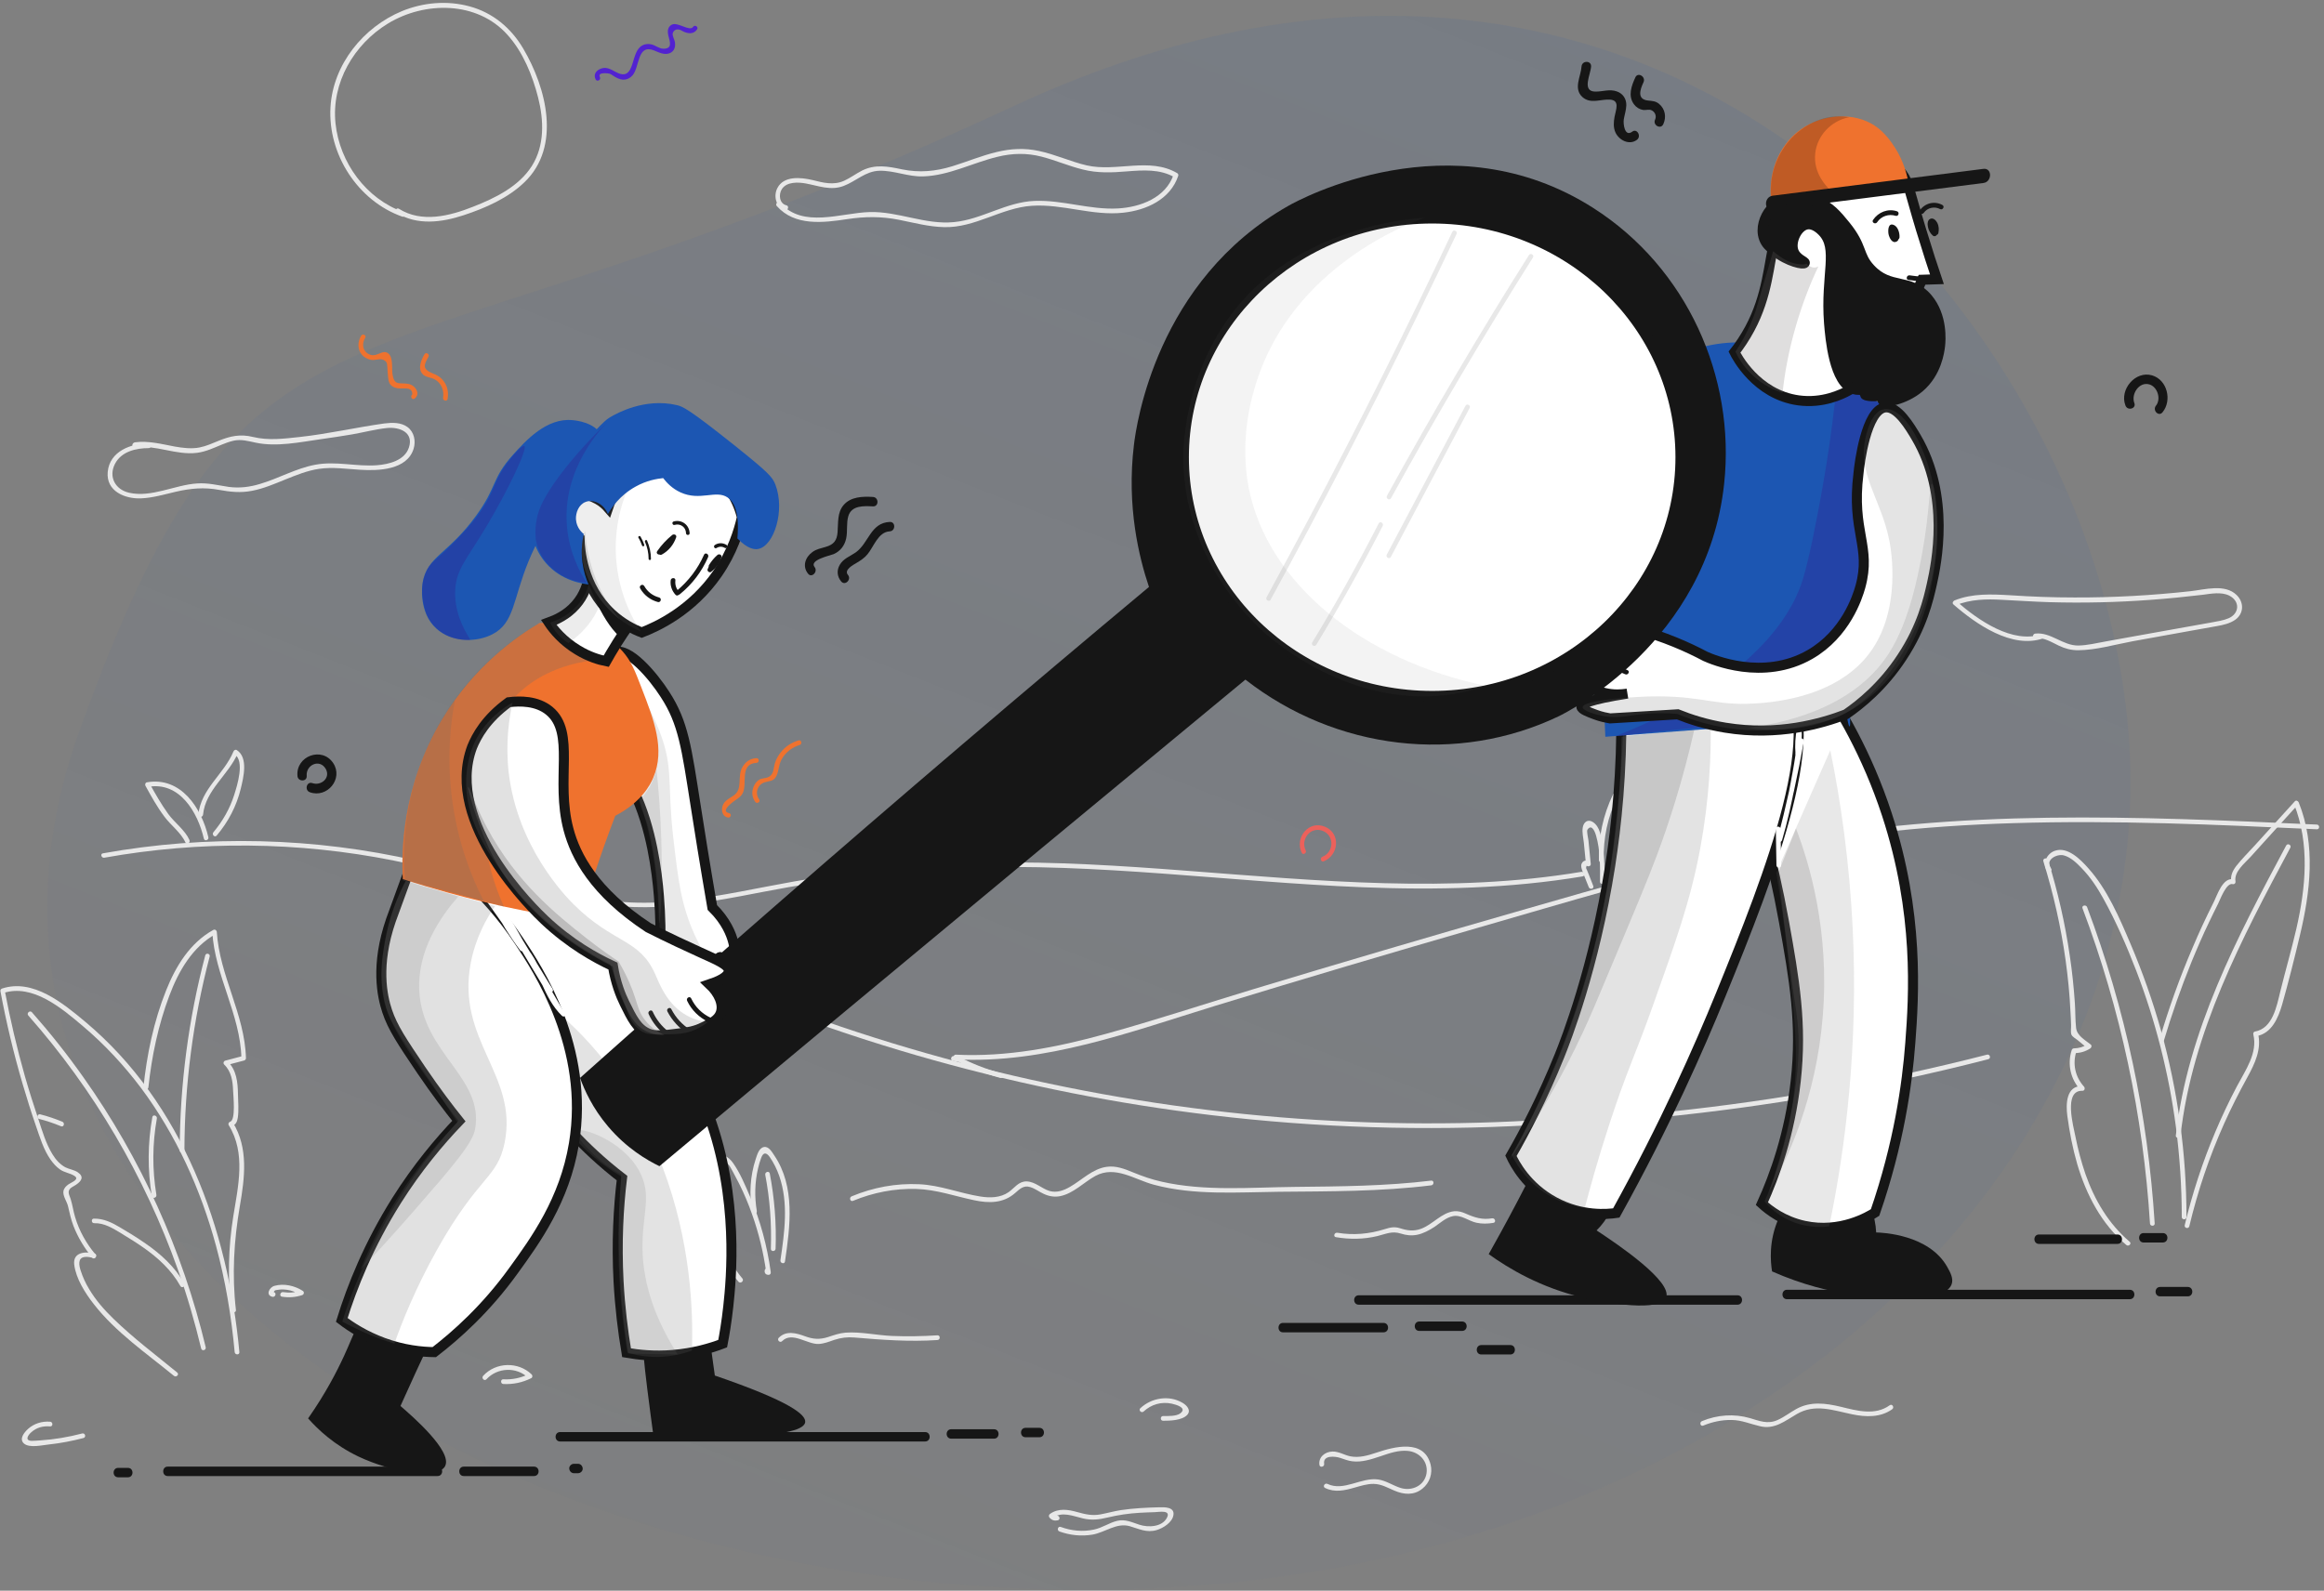 <svg width="463" height="317" viewBox="0 0 463 317" fill="none" xmlns="http://www.w3.org/2000/svg">
<rect x="0" y="0" width="463" height="317" fill="#808080" stroke="none"/>
<path opacity="0.1" d="M424.439 155.834C424.439 239.311 340.134 316.834 216.439 316.834C92.744 316.834 -19.061 241.834 15.939 145.334C50.939 48.834 68.332 83.29 202.135 21.062C335.939 -41.166 424.439 72.356 424.439 155.834Z" fill="url(#paint0_linear)"/>
<path d="M35.307 273.527C31.034 270.021 26.574 266.672 22.613 262.823C20.773 261.039 19.057 259.098 17.747 256.876C17.061 255.749 16.5 254.529 16.094 253.277C15.751 252.244 15.408 250.647 16.905 250.491C17.467 250.428 18.059 250.554 18.589 250.71C19.182 250.867 19.431 249.959 18.839 249.802C17.061 249.364 14.504 249.489 14.784 251.993C15.127 254.81 16.968 257.69 18.652 259.849C23.018 265.483 29.194 269.708 34.652 274.184C35.12 274.56 35.775 273.903 35.307 273.527Z" fill="#E8E8E8"/>
<path d="M18.995 249.959C17.186 247.799 15.782 245.295 14.971 242.572C14.597 241.352 14.441 240.1 14.067 238.91C13.817 238.159 13.35 237.471 14.036 236.813C14.348 236.532 14.816 236.344 15.159 236.094C16.219 235.374 16.812 234.529 15.502 233.621C14.753 233.12 13.817 233.026 13.007 232.619C11.915 232.025 11.073 231.054 10.449 230.022C9.139 227.893 8.422 225.389 7.642 223.042C6.706 220.256 5.802 217.408 4.991 214.591C3.369 208.895 2.028 203.136 0.936 197.346C0.842 197.533 0.718 197.721 0.624 197.909C6.488 195.968 12.32 200.945 16.5 204.482C20.804 208.112 24.672 212.275 28.071 216.782C35.089 226.172 39.986 237.001 43.042 248.3C44.914 255.217 46.099 262.322 46.754 269.458C46.816 270.053 47.752 270.053 47.69 269.458C45.413 244.826 36.368 219.881 16.999 203.637C12.57 199.943 6.581 194.967 0.406 197.001C0.156 197.095 0.031 197.314 0.094 197.565C1.248 203.762 2.714 209.896 4.492 215.968C5.334 218.817 6.207 221.633 7.174 224.419C7.954 226.673 8.671 229.083 10.043 231.054C10.574 231.806 11.166 232.494 11.915 233.026C12.819 233.684 13.88 233.746 14.784 234.31C15.97 235.029 14.254 235.593 13.63 236.031C13.162 236.375 12.726 236.782 12.632 237.408C12.507 238.347 13.318 239.443 13.537 240.319C13.849 241.665 14.129 242.979 14.628 244.294C15.533 246.61 16.812 248.738 18.402 250.647C18.714 251.086 19.369 250.428 18.995 249.959Z" fill="#E8E8E8"/>
<path d="M5.646 202.385C18.683 217.158 28.82 234.404 35.432 252.995C37.272 258.159 38.801 263.418 40.079 268.738C40.235 269.333 41.109 269.083 40.984 268.488C36.368 249.208 28.071 230.835 16.593 214.654C13.412 210.147 9.981 205.828 6.332 201.696C5.895 201.289 5.24 201.947 5.646 202.385Z" fill="#E8E8E8"/>
<path d="M7.766 222.979C9.264 223.355 10.729 223.856 12.164 224.45C12.726 224.67 12.975 223.762 12.414 223.543C10.979 222.948 9.513 222.447 8.016 222.072C7.455 221.915 7.205 222.823 7.766 222.979Z" fill="#E8E8E8"/>
<path d="M18.745 243.762C20.773 243.699 22.457 244.763 24.11 245.765C25.607 246.673 27.073 247.58 28.508 248.582C31.471 250.648 34.153 253.089 35.931 256.281C36.212 256.813 37.023 256.344 36.742 255.812C34.871 252.494 32.063 249.928 28.976 247.799C27.354 246.673 25.638 245.608 23.923 244.607C22.301 243.637 20.648 242.823 18.714 242.854C18.153 242.823 18.153 243.762 18.745 243.762Z" fill="#E8E8E8"/>
<path d="M31.159 238.128C30.317 233.058 30.348 227.925 31.253 222.886C31.346 222.291 30.442 222.041 30.348 222.635C29.412 227.862 29.381 233.152 30.255 238.379C30.348 238.973 31.253 238.723 31.159 238.128Z" fill="#E8E8E8"/>
<path d="M29.568 216.688C30.223 210.491 31.533 204.294 33.717 198.472C35.557 193.559 38.302 188.739 43.011 186.109C42.762 185.984 42.543 185.828 42.294 185.703C42.793 194.404 47.877 202.134 48.095 210.867C48.22 210.71 48.314 210.554 48.438 210.429C47.253 210.742 46.068 211.055 44.883 211.368C44.54 211.461 44.415 211.9 44.664 212.15C46.099 213.527 46.38 215.468 46.442 217.377C46.473 218.378 47.004 223.23 45.85 223.543C45.569 223.637 45.413 223.981 45.569 224.231C49.031 229.803 47.44 236.407 46.473 242.416C45.475 248.613 45.35 254.873 46.068 261.07C46.13 261.665 47.066 261.665 47.004 261.07C46.193 254.09 46.598 247.236 47.783 240.35C48.75 234.779 49.53 228.801 46.411 223.731C46.317 223.95 46.224 224.2 46.13 224.419C46.972 224.2 47.253 223.543 47.378 222.729C47.596 221.227 47.44 219.568 47.409 218.066C47.378 215.687 47.128 213.214 45.319 211.493C45.257 211.743 45.195 212.025 45.101 212.275C46.286 211.962 47.471 211.649 48.657 211.336C48.844 211.274 49 211.086 49 210.898C48.781 202.134 43.729 194.435 43.198 185.734C43.167 185.39 42.824 185.139 42.481 185.327C37.834 187.925 35.027 192.526 33.093 197.377C30.629 203.543 29.256 210.147 28.57 216.751C28.57 217.283 29.506 217.283 29.568 216.688Z" fill="#E8E8E8"/>
<path d="M40.89 190.397C37.553 203.073 35.838 216.156 35.806 229.271C35.806 229.865 36.742 229.865 36.742 229.271C36.773 216.219 38.458 203.261 41.764 190.648C41.951 190.053 41.046 189.803 40.89 190.397Z" fill="#E8E8E8"/>
<path d="M407.093 171.649C409.089 178.097 410.586 184.67 411.522 191.368C411.99 194.748 412.333 198.191 412.489 201.602C412.551 202.479 412.582 203.386 412.613 204.263C412.645 204.795 412.489 205.671 412.676 206.172C412.863 206.641 413.518 206.954 413.892 207.267C414.547 207.8 415.202 208.332 415.826 208.864C415.857 208.613 415.888 208.363 415.919 208.112C415.046 208.645 414.204 208.895 413.175 208.926C412.956 208.926 412.8 209.083 412.738 209.271C411.834 212.087 412.489 215.061 414.516 217.252C414.641 216.97 414.734 216.72 414.859 216.438C411.615 216.313 411.553 220.069 411.865 222.385C412.301 225.609 412.925 228.832 413.83 231.962C415.639 238.097 418.664 243.918 423.623 248.112C424.091 248.488 424.746 247.831 424.278 247.455C420.099 243.918 417.292 239.161 415.483 233.997C414.641 231.555 413.986 229.051 413.487 226.547C413.081 224.45 411.054 217.252 414.859 217.377C415.296 217.408 415.452 216.876 415.202 216.563C413.424 214.623 412.863 211.994 413.674 209.521C413.518 209.646 413.362 209.74 413.237 209.865C414.422 209.865 415.42 209.584 416.45 208.926C416.668 208.77 416.793 208.394 416.543 208.175C415.389 207.236 413.799 206.422 413.611 204.857C413.424 203.199 413.487 201.477 413.362 199.818C413.144 196.72 412.832 193.621 412.364 190.523C411.428 184.044 409.962 177.659 408.028 171.399C407.81 170.804 406.906 171.055 407.093 171.649Z" fill="#E8E8E8"/>
<path d="M408.621 173.058C407.342 171.368 409.744 170.116 411.147 170.46C412.551 170.836 413.705 171.962 414.672 172.964C416.45 174.779 417.853 176.908 419.07 179.13C421.596 183.7 423.717 188.582 425.588 193.433C429.425 203.418 432.076 213.872 433.48 224.451C434.259 230.46 434.665 236.501 434.665 242.541C434.665 243.136 435.6 243.136 435.6 242.541C435.6 229.959 433.885 217.408 430.516 205.327C428.863 199.443 426.836 193.684 424.434 188.05C422.22 182.854 419.849 177.283 416.044 173.027C414.516 171.305 411.927 168.645 409.37 169.552C407.81 170.085 406.781 172.088 407.841 173.527C408.184 173.997 408.995 173.559 408.621 173.058Z" fill="#E8E8E8"/>
<path d="M431.078 207.455C432.669 202.103 434.509 196.876 436.599 191.712C437.69 189.052 438.844 186.391 440.092 183.793C440.684 182.573 441.277 181.321 441.901 180.1C442.306 179.318 443.523 175.875 444.802 176.188C445.176 176.282 445.425 175.969 445.363 175.624C445.051 173.684 447.234 172.025 448.388 170.742C449.418 169.615 450.416 168.488 451.445 167.361C453.566 165.045 455.656 162.729 457.777 160.382C457.527 160.319 457.246 160.257 456.997 160.163C460.209 168.144 459.367 176.876 457.496 185.077C456.529 189.271 455.313 193.433 454.283 197.627C453.566 200.538 452.786 204.951 449.231 205.577C448.981 205.609 448.856 205.922 448.919 206.141C449.823 209.865 447.328 213.308 445.675 216.438C444.115 219.38 442.681 222.416 441.371 225.515C438.813 231.555 436.786 237.784 435.257 244.137C435.101 244.732 436.006 244.983 436.162 244.388C437.846 237.346 440.154 230.491 443.117 223.887C444.521 220.757 446.08 217.69 447.733 214.685C449.231 211.962 450.603 209.083 449.854 205.922C449.761 206.109 449.636 206.297 449.542 206.485C452.568 205.953 453.878 202.886 454.658 200.194C455.936 195.687 457.09 191.055 458.182 186.485C460.272 177.784 461.395 168.426 457.964 159.912C457.839 159.599 457.433 159.412 457.184 159.693C454.533 162.604 451.882 165.546 449.231 168.457C447.983 169.834 446.642 171.149 445.488 172.62C444.739 173.621 444.334 174.56 444.521 175.812C444.708 175.624 444.895 175.437 445.082 175.249C442.837 174.685 441.745 178.379 440.996 179.85C439.499 182.823 438.096 185.828 436.817 188.864C434.259 194.811 432.076 200.945 430.236 207.142C429.986 207.768 430.891 208.019 431.078 207.455Z" fill="#E8E8E8"/>
<path d="M455.469 168.488C445.737 186.704 435.819 205.483 433.48 226.297C433.417 226.892 434.353 226.892 434.415 226.297C436.754 205.64 446.642 186.986 456.279 168.958C456.591 168.426 455.78 167.956 455.469 168.488Z" fill="#E8E8E8"/>
<path d="M414.89 181.008C422.469 201.133 426.992 222.354 428.333 243.824C428.364 244.419 429.3 244.419 429.269 243.824C427.928 222.26 423.405 200.976 415.795 180.757C415.576 180.225 414.672 180.444 414.89 181.008Z" fill="#E8E8E8"/>
<path d="M20.773 170.929C39.799 167.518 59.448 167.706 78.412 171.493C87.8 173.371 97.001 176.094 105.859 179.662C115.123 183.386 124.012 187.862 133.088 191.993C167.335 207.58 203.983 217.784 241.318 222.228C262.496 224.763 283.892 225.421 305.164 224.231C305.756 224.2 305.756 223.261 305.164 223.292C266.987 225.452 228.53 221.54 191.538 211.806C172.98 206.923 154.796 200.569 137.236 192.839C128.129 188.832 119.24 184.325 110.101 180.413C101.368 176.688 92.354 173.684 83.122 171.555C62.63 166.861 41.233 166.328 20.523 170.053C19.931 170.116 20.18 171.023 20.773 170.929Z" fill="#E8E8E8"/>
<path d="M190.447 211.117C208.194 212.025 225.317 205.609 242.004 200.476C259.47 195.124 276.999 189.928 294.559 184.858C312.026 179.818 329.492 174.529 347.239 170.491C364.924 166.485 382.952 164.576 401.073 164.044C421.253 163.418 441.433 164.326 461.582 165.264C462.174 165.296 462.174 164.357 461.582 164.326C425.994 162.698 389.938 161.102 354.756 167.956C336.915 171.43 319.449 176.751 301.982 181.728C284.422 186.767 266.894 191.931 249.396 197.221C239.696 200.163 230.027 203.355 220.264 206.047C210.533 208.739 200.552 210.679 190.416 210.178C189.854 210.147 189.854 211.086 190.447 211.117Z" fill="#E8E8E8"/>
<path d="M114.717 179.005C127.037 182.573 139.825 180.1 152.114 177.721C165.276 175.186 178.563 173.465 191.975 172.933C218.549 171.931 244.967 175.75 271.447 176.814C286.107 177.408 300.828 177.064 315.3 174.654C315.893 174.56 315.644 173.653 315.051 173.746C289.007 178.097 262.558 175.499 236.421 173.527C223.352 172.526 210.252 171.681 197.121 171.9C184.115 172.119 171.109 173.371 158.259 175.656C144.036 178.16 129.252 182.291 114.936 178.128C114.374 177.94 114.125 178.848 114.717 179.005Z" fill="#E8E8E8"/>
<path d="M169.924 239.317C173.916 237.659 178.22 236.813 182.556 236.939C186.579 237.064 190.197 238.378 194.096 239.192C196.997 239.818 199.897 239.818 202.237 237.752C203.141 236.97 203.921 236.156 205.231 236.563C206.198 236.845 207.009 237.502 207.913 237.909C208.974 238.41 210.065 238.598 211.188 238.378C213.87 237.846 215.898 235.624 218.237 234.341C222.198 232.213 226.003 235.061 229.871 236.094C237.918 238.253 246.526 237.596 254.761 237.502C264.897 237.408 275.065 237.471 285.14 236.219C285.732 236.156 285.732 235.217 285.14 235.28C276.095 236.375 266.956 236.438 257.848 236.532C249.178 236.626 240.008 237.439 231.462 235.499C229.465 235.061 227.594 234.403 225.691 233.621C224.038 232.932 222.323 232.275 220.514 232.526C217.676 232.901 215.555 235.155 213.153 236.532C211.905 237.252 210.533 237.752 209.098 237.346C207.539 236.876 206.26 235.499 204.545 235.436C202.923 235.405 202.143 236.72 200.958 237.565C199.305 238.723 197.215 238.754 195.281 238.441C191.164 237.784 187.328 236.188 183.117 236C178.532 235.781 173.947 236.626 169.674 238.41C169.113 238.629 169.362 239.536 169.924 239.317Z" fill="#E8E8E8"/>
<path d="M189.823 211.399C190.384 211.493 190.914 211.618 191.476 211.712C192.068 211.837 192.287 211.023 191.725 210.804C191.382 210.679 191.039 210.554 190.665 210.429C190.166 210.241 189.823 211.055 190.291 211.274C193.16 212.776 196.154 213.965 199.273 214.81C199.866 214.967 200.116 214.059 199.523 213.903C196.466 213.089 193.566 211.931 190.758 210.46C190.634 210.742 190.509 211.023 190.384 211.305C190.727 211.43 191.07 211.555 191.445 211.68C191.538 211.368 191.601 211.086 191.694 210.773C191.133 210.679 190.603 210.554 190.041 210.46C189.48 210.366 189.23 211.274 189.823 211.399Z" fill="#E8E8E8"/>
<path d="M147.903 254.779C147.217 253.965 146.593 253.12 146.063 252.181C145.814 251.712 145.502 251.211 145.346 250.679C145.128 250.334 145.096 249.928 145.221 249.521C145.128 249.083 145.252 248.738 145.564 248.488C146.032 247.205 145.471 245.859 145.159 244.544C144.691 242.478 144.223 240.413 143.755 238.347C143.506 237.252 143.256 236.187 143.038 235.092C142.913 234.591 142.819 234.122 142.695 233.621C142.508 232.745 142.32 232.338 142.975 231.618C143.287 230.961 143.755 230.835 144.379 231.336C144.66 231.618 144.94 231.9 145.221 232.181C145.533 232.588 145.751 233.058 146.001 233.496C146.438 234.31 146.874 235.123 147.28 235.937C148.247 237.878 149.089 239.881 149.806 241.915C151.178 245.734 152.114 249.677 152.676 253.715C152.831 253.527 152.987 253.308 153.112 253.12C153.175 253.183 153.206 253.277 153.268 253.339C153.424 252.745 152.52 252.494 152.364 253.089C152.239 253.652 152.52 254.059 153.112 254.059C153.455 254.059 153.611 253.777 153.549 253.464C152.831 248.3 151.49 243.261 149.432 238.472C148.465 236.219 147.436 233.715 146.001 231.712C145.221 230.616 143.818 229.615 142.476 230.397C140.948 231.274 141.665 233.433 141.977 234.779C142.601 237.533 143.225 240.288 143.818 243.042C144.098 244.356 144.691 245.827 144.753 247.173C144.784 248.269 143.88 248.77 144.036 249.865C144.348 251.899 145.876 253.965 147.155 255.467C147.623 255.874 148.278 255.217 147.903 254.779Z" fill="#E8E8E8"/>
<path d="M150.773 241.321C150.305 238.504 150.367 235.624 151.022 232.839C151.178 232.119 151.397 231.43 151.646 230.742C152.083 229.552 152.707 229.677 153.331 230.554C154.141 231.712 154.765 232.995 155.233 234.31C157.136 239.756 156.294 245.608 155.483 251.148C155.389 251.743 156.294 251.993 156.387 251.399C157.416 244.419 158.477 236.5 154.266 230.272C153.798 229.583 153.175 228.425 152.208 228.582C151.178 228.77 150.835 230.178 150.555 230.992C149.432 234.403 149.245 238.034 149.837 241.54C149.993 242.166 150.898 241.915 150.773 241.321Z" fill="#E8E8E8"/>
<path d="M152.457 234.122C153.393 239.004 153.736 243.918 153.58 248.864C153.549 249.458 154.485 249.458 154.516 248.864C154.703 243.824 154.297 238.817 153.362 233.871C153.237 233.277 152.364 233.527 152.457 234.122Z" fill="#E8E8E8"/>
<path d="M37.74 167.393C36.836 165.39 34.808 163.981 33.53 162.228C32.126 160.288 30.941 158.191 29.787 156.125C29.693 156.344 29.6 156.595 29.506 156.814C35.775 155.687 39.393 161.884 40.61 167.111C40.734 167.706 41.639 167.455 41.514 166.861C40.173 161.07 36.056 154.717 29.256 155.906C28.945 155.969 28.851 156.344 28.976 156.595C30.13 158.692 31.284 160.789 32.719 162.698C33.997 164.451 36.056 165.922 36.929 167.862C37.179 168.426 37.99 167.956 37.74 167.393Z" fill="#E8E8E8"/>
<path d="M40.454 162.354C40.921 157.44 45.6 154.372 47.409 150.022C47.191 150.116 46.941 150.21 46.723 150.304C48.812 151.649 47.253 156.532 46.66 158.41C45.787 161.164 44.352 163.668 42.512 165.859C42.138 166.329 42.793 166.986 43.167 166.516C45.475 163.793 47.128 160.632 47.97 157.158C48.501 154.967 49.499 150.992 47.191 149.49C46.91 149.302 46.598 149.521 46.505 149.771C44.633 154.278 40.017 157.221 39.518 162.354C39.456 162.948 40.391 162.948 40.454 162.354Z" fill="#E8E8E8"/>
<path d="M317.421 176.563C317.141 175.843 316.86 175.124 316.579 174.404C316.423 174.059 316.298 173.684 316.143 173.34C315.955 173.089 315.955 172.807 316.111 172.526C316.392 172.776 316.953 172.62 316.922 172.181C316.766 170.617 316.61 169.02 316.454 167.455C316.423 167.08 316.049 165.609 316.267 165.327C317.234 163.981 317.889 166.203 317.983 166.548C318.825 169.427 318.794 172.745 318.762 175.718C318.762 176.313 319.698 176.313 319.698 175.718C319.729 173.277 319.605 170.867 319.262 168.457C319.043 166.923 318.794 164.701 317.297 163.793C316.33 163.199 315.519 163.825 315.332 164.858C315.144 165.859 315.456 167.048 315.55 168.019C315.675 169.396 315.831 170.773 315.955 172.15C316.236 172.025 316.486 171.931 316.766 171.806C316.236 171.305 315.425 171.399 315.113 172.088C314.895 172.557 315.082 173.058 315.238 173.527C315.612 174.623 316.111 175.687 316.517 176.782C316.735 177.377 317.64 177.127 317.421 176.563Z" fill="#E8E8E8"/>
<path d="M319.511 171.462C319.386 167.08 320.291 162.792 322.193 158.817C321.944 158.848 321.694 158.879 321.445 158.911C323.472 160.601 322.131 165.171 321.788 167.361C321.32 170.304 320.727 173.246 319.979 176.125C319.823 176.72 320.727 176.97 320.883 176.375C321.788 172.87 322.474 169.302 322.973 165.703C323.285 163.386 324.19 159.975 322.1 158.222C321.882 158.034 321.507 158.034 321.351 158.316C319.386 162.416 318.419 166.861 318.544 171.43C318.607 172.056 319.542 172.056 319.511 171.462Z" fill="#E8E8E8"/>
<path d="M155.826 267.267C157.791 265.264 160.847 267.956 163.124 267.831C164.216 267.768 165.214 267.361 166.212 267.017C167.553 266.579 168.832 266.422 170.235 266.547C175.787 267.017 181.183 267.424 186.766 267.048C187.359 267.017 187.359 266.078 186.766 266.109C183.741 266.297 180.747 266.36 177.721 266.234C174.664 266.109 171.483 265.358 168.458 265.577C167.241 265.671 166.118 266.078 164.964 266.454C163.28 266.986 162.001 266.892 160.379 266.297C158.602 265.64 156.605 265.108 155.139 266.61C154.734 267.048 155.389 267.706 155.826 267.267Z" fill="#E8E8E8"/>
<path d="M96.908 274.873C99.091 272.494 102.927 272.338 105.235 274.591C105.267 274.341 105.298 274.09 105.329 273.84C103.707 274.623 102.054 274.967 100.276 274.873C99.683 274.842 99.683 275.781 100.276 275.812C102.241 275.906 104.05 275.53 105.828 274.654C106.109 274.529 106.14 274.122 105.922 273.903C103.239 271.305 98.779 271.43 96.253 274.184C95.847 274.654 96.502 275.311 96.908 274.873Z" fill="#E8E8E8"/>
<path d="M9.981 283.324C8.39 283.198 6.8 283.668 5.583 284.763C4.835 285.452 3.774 286.735 4.741 287.643C5.833 288.644 8.453 287.987 9.731 287.862C12.071 287.612 14.348 287.173 16.625 286.579C17.217 286.422 16.968 285.514 16.375 285.671C13.63 286.391 10.854 286.86 8.016 287.048C7.455 287.079 6.862 287.142 6.301 287.142C4.897 287.079 5.552 286.015 6.238 285.421C7.267 284.482 8.609 284.137 9.981 284.263C10.605 284.294 10.574 283.355 9.981 283.324Z" fill="#E8E8E8"/>
<path d="M54.551 257.502C54.614 257.252 54.801 257.095 55.05 257.095C55.269 257.064 55.487 257.032 55.674 257.001C56.173 256.939 56.641 256.97 57.14 257.032C58.107 257.158 58.98 257.502 59.823 258.034C59.854 257.752 59.885 257.471 59.947 257.189C58.793 257.596 57.639 257.69 56.423 257.502C55.83 257.408 55.581 258.316 56.173 258.41C57.546 258.629 58.856 258.535 60.197 258.097C60.571 257.971 60.665 257.471 60.322 257.252C58.7 256.219 56.579 255.718 54.676 256.25C53.647 256.532 52.836 258.128 54.302 258.441C54.895 258.535 55.144 257.627 54.551 257.502Z" fill="#E8E8E8"/>
<path d="M80.377 42.26C72.954 39.631 67.651 32.401 66.84 24.576C65.998 16.501 70.521 8.802 77.32 4.67C84.65 0.226 95.067 0.194 101.087 6.924C104.175 10.335 106.078 14.999 107.2 19.412C108.354 23.95 108.542 28.989 105.953 33.09C103.333 37.19 98.654 39.474 94.257 41.196C89.609 43.042 84.026 44.482 79.472 41.603C78.973 41.29 78.505 42.103 79.005 42.416C83.091 44.983 88.019 44.326 92.385 42.886C96.658 41.478 101.181 39.506 104.487 36.313C111.879 29.208 108.853 17.471 104.237 9.678C101.805 5.547 98.155 2.511 93.508 1.259C89.079 0.069 84.338 0.476 80.127 2.198C72.392 5.39 66.341 12.839 65.842 21.352C65.281 30.742 71.301 40.038 80.127 43.168C80.689 43.387 80.938 42.479 80.377 42.26Z" fill="#E8E8E8"/>
<path d="M314.895 223.95C336.167 222.604 357.313 219.724 378.148 215.311C384.168 214.028 390.157 212.62 396.114 211.086C396.706 210.929 396.457 210.022 395.864 210.178C375.217 215.468 354.194 219.286 332.985 221.508C326.966 222.134 320.946 222.635 314.926 223.011C314.302 223.042 314.302 223.981 314.895 223.95Z" fill="#E8E8E8"/>
<path d="M266.145 246.547C268.889 247.017 271.697 246.986 274.41 246.328C276.094 245.921 277.311 245.264 279.057 245.827C280.149 246.172 281.178 246.297 282.301 246.078C283.549 245.827 284.703 245.201 285.763 244.513C286.917 243.73 288.071 242.635 289.475 242.353C291.097 242.04 292.563 243.324 294.122 243.668C295.245 243.918 296.399 243.887 297.522 243.699C298.115 243.605 297.865 242.698 297.272 242.791C295.307 243.136 293.779 242.635 292.001 241.853C291.253 241.508 290.535 241.32 289.693 241.383C287.167 241.665 285.42 244.043 283.081 244.889C281.584 245.421 280.367 245.233 278.901 244.763C277.779 244.419 276.968 244.607 275.876 244.951C272.788 245.921 269.638 246.203 266.457 245.671C265.833 245.546 265.552 246.453 266.145 246.547Z" fill="#E8E8E8"/>
<path d="M111.598 287.267C135.833 287.267 160.067 287.267 184.302 287.267C185.519 287.267 185.519 285.389 184.302 285.389C160.067 285.389 135.833 285.389 111.598 285.389C110.382 285.389 110.382 287.267 111.598 287.267Z" fill="#161616"/>
<path d="M189.511 286.704C192.349 286.704 195.188 286.704 198.026 286.704C199.242 286.704 199.242 284.826 198.026 284.826C195.188 284.826 192.349 284.826 189.511 284.826C188.295 284.826 188.295 286.704 189.511 286.704Z" fill="#161616"/>
<path d="M204.326 286.422C205.231 286.422 206.166 286.422 207.071 286.422C208.287 286.422 208.287 284.544 207.071 284.544C206.166 284.544 205.231 284.544 204.326 284.544C203.11 284.544 203.11 286.422 204.326 286.422Z" fill="#161616"/>
<path d="M33.405 294.153C51.339 294.153 69.242 294.153 87.176 294.153C88.393 294.153 88.393 292.275 87.176 292.275C69.242 292.275 51.339 292.275 33.405 292.275C32.22 292.275 32.22 294.153 33.405 294.153Z" fill="#161616"/>
<path d="M92.385 294.153C97.064 294.153 101.711 294.153 106.389 294.153C107.606 294.153 107.606 292.275 106.389 292.275C101.711 292.275 97.064 292.275 92.385 292.275C91.2 292.275 91.2 294.153 92.385 294.153Z" fill="#161616"/>
<path d="M114.343 293.59C114.624 293.59 114.904 293.59 115.154 293.59C115.653 293.59 116.121 293.151 116.09 292.651C116.058 292.15 115.684 291.712 115.154 291.712C114.873 291.712 114.592 291.712 114.343 291.712C113.844 291.712 113.376 292.15 113.407 292.651C113.438 293.151 113.813 293.59 114.343 293.59Z" fill="#161616"/>
<path d="M23.549 294.403C24.204 294.403 24.828 294.403 25.483 294.403C26.699 294.403 26.699 292.525 25.483 292.525C24.828 292.525 24.204 292.525 23.549 292.525C22.332 292.525 22.332 294.403 23.549 294.403Z" fill="#161616"/>
<path d="M270.698 260.006C295.838 260.006 320.977 260.006 346.147 260.006C347.364 260.006 347.364 258.128 346.147 258.128C321.008 258.128 295.869 258.128 270.698 258.128C269.482 258.128 269.482 260.006 270.698 260.006Z" fill="#161616"/>
<path d="M356.003 258.91C378.772 258.91 401.541 258.91 424.31 258.91C425.526 258.91 425.526 257.032 424.31 257.032C401.541 257.032 378.772 257.032 356.003 257.032C354.818 257.032 354.818 258.91 356.003 258.91Z" fill="#161616"/>
<path d="M430.361 258.347C432.201 258.347 434.01 258.347 435.85 258.347C437.066 258.347 437.066 256.469 435.85 256.469C434.01 256.469 432.201 256.469 430.361 256.469C429.144 256.469 429.144 258.347 430.361 258.347Z" fill="#161616"/>
<path d="M406.219 247.893C411.428 247.893 416.637 247.893 421.846 247.893C423.062 247.893 423.062 246.015 421.846 246.015C416.637 246.015 411.428 246.015 406.219 246.015C405.003 246.015 405.003 247.893 406.219 247.893Z" fill="#161616"/>
<path d="M427.054 247.612C428.333 247.612 429.612 247.612 430.891 247.612C432.107 247.612 432.107 245.734 430.891 245.734C429.612 245.734 428.333 245.734 427.054 245.734C425.869 245.734 425.869 247.612 427.054 247.612Z" fill="#161616"/>
<path d="M255.603 265.514C262.277 265.514 268.952 265.514 275.627 265.514C276.843 265.514 276.843 263.636 275.627 263.636C268.952 263.636 262.277 263.636 255.603 263.636C254.417 263.636 254.417 265.514 255.603 265.514Z" fill="#161616"/>
<path d="M282.769 265.233C285.608 265.233 288.446 265.233 291.284 265.233C292.501 265.233 292.501 263.355 291.284 263.355C288.446 263.355 285.608 263.355 282.769 263.355C281.553 263.355 281.553 265.233 282.769 265.233Z" fill="#161616"/>
<path d="M295.12 269.928C297.054 269.928 298.957 269.928 300.891 269.928C302.107 269.928 302.107 268.05 300.891 268.05C298.957 268.05 297.054 268.05 295.12 268.05C293.904 268.05 293.904 269.928 295.12 269.928Z" fill="#161616"/>
<path d="M162.282 112.995C161.159 111.587 165.401 110.71 166.087 110.429C167.428 109.834 168.271 108.739 168.582 107.299C168.894 105.828 168.582 104.263 169.019 102.823C169.674 100.695 172.107 100.82 173.916 100.914C175.132 100.977 175.101 99.099 173.916 99.036C171.857 98.911 169.487 98.973 168.052 100.664C166.773 102.166 167.023 104.2 166.867 106.047C166.742 107.706 166.118 108.52 164.497 108.989C163.561 109.271 162.625 109.427 161.845 110.022C160.411 111.055 159.818 112.87 160.972 114.31C161.689 115.28 163.031 113.934 162.282 112.995Z" fill="#161616"/>
<path d="M168.926 114.56C168.083 113.559 170.017 112.557 170.641 112.182C171.483 111.681 172.2 111.211 172.824 110.46C174.103 108.926 174.945 106.016 177.253 105.89C178.439 105.828 178.47 103.95 177.253 104.013C173.417 104.2 173.105 108.207 170.485 110.084C169.362 110.867 168.021 111.305 167.304 112.557C166.649 113.684 166.773 114.905 167.584 115.875C168.364 116.814 169.705 115.468 168.926 114.56Z" fill="#161616"/>
<path d="M315.082 13.246C314.957 15.249 313.398 17.659 315.269 19.349C316.891 20.789 318.919 19.725 320.759 19.85C322.786 20.007 321.913 21.884 321.663 23.262C321.476 24.294 321.383 25.421 321.85 26.423C322.599 27.988 324.626 28.989 326.123 27.863C327.059 27.143 326.123 25.515 325.188 26.235C323.659 27.393 323.348 24.608 323.504 23.762C323.659 22.855 323.971 21.947 324.003 21.008C324.034 19.694 323.348 18.661 322.131 18.223C320.634 17.691 319.293 18.285 317.796 18.254C315.082 18.191 316.891 14.874 316.985 13.246C317.047 12.025 315.176 12.025 315.082 13.246Z" fill="#161616"/>
<path d="M325.811 15.406C325.032 17.096 324.283 19.099 325.531 20.789C325.999 21.415 326.622 21.791 327.371 21.916C327.87 21.978 328.525 21.759 328.962 21.947C329.679 22.229 330.084 23.074 329.741 23.825C329.211 24.92 330.833 25.859 331.363 24.764C332.018 23.355 331.769 21.728 330.521 20.695C329.835 20.132 329.211 20.132 328.369 20.038C326.092 19.819 326.716 17.91 327.433 16.376C327.932 15.28 326.31 14.31 325.811 15.406Z" fill="#161616"/>
<path d="M425.214 80.319C424.528 78.535 426.181 75.969 428.271 76.626C429.861 77.158 430.579 79.537 429.518 80.852C428.77 81.79 430.08 83.105 430.828 82.166C432.762 79.819 431.795 75.719 428.77 74.811C425.433 73.809 422.22 77.628 423.436 80.789C423.842 81.947 425.651 81.446 425.214 80.319Z" fill="#161616"/>
<path d="M61.102 154.623C60.914 152.401 63.721 151.149 64.907 153.246C65.905 155.061 63.94 156.657 62.224 156.063C61.102 155.656 60.602 157.471 61.725 157.878C65.187 159.13 68.462 155.186 66.373 152.056C64.127 148.707 58.918 150.679 59.261 154.623C59.324 155.812 61.195 155.844 61.102 154.623Z" fill="#161616"/>
<path d="M71.956 66.892C71.238 68.082 71.176 69.615 72.112 70.711C72.579 71.243 73.234 71.587 73.921 71.712C74.887 71.869 75.605 71.337 76.447 71.743C77.289 72.182 77.102 72.714 77.195 73.59C77.227 74.122 77.258 74.623 77.32 75.155C77.383 75.718 77.445 76.282 77.85 76.72C78.225 77.127 78.693 77.283 79.223 77.377C79.597 77.44 79.971 77.409 80.377 77.409C80.689 77.409 81.032 77.409 81.344 77.471C81.936 77.628 82.186 78.034 82.124 78.629C81.656 78.974 82.092 79.787 82.591 79.443C83.527 78.754 83.215 77.69 82.404 77.002C82.03 76.689 81.624 76.532 81.125 76.47C79.504 76.251 78.568 76.876 78.194 74.592C78.006 73.465 78.412 71.118 77.258 70.366C76.728 70.022 76.26 70.178 75.73 70.398C74.887 70.742 74.201 71.024 73.328 70.492C72.143 69.772 72.112 68.363 72.766 67.299C73.078 66.861 72.267 66.391 71.956 66.892Z" fill="#EF722E"/>
<path d="M84.556 70.617C83.933 71.712 83.184 73.371 84.151 74.498C84.775 75.249 85.835 75.155 86.646 75.625C87.925 76.344 88.518 77.847 88.268 79.255C88.174 79.85 89.079 80.1 89.173 79.506C89.422 78.097 89.11 76.72 88.143 75.656C87.738 75.186 87.208 74.842 86.646 74.592C85.991 74.31 84.868 73.966 84.65 73.152C84.494 72.557 85.118 71.556 85.367 71.086C85.648 70.554 84.837 70.085 84.556 70.617Z" fill="#EF722E"/>
<path d="M260.125 169.459C259.065 167.268 261.061 164.701 263.431 165.546C265.895 166.423 265.802 169.803 263.463 170.742C262.901 170.961 263.151 171.869 263.712 171.649C266.738 170.429 267.143 166.078 263.993 164.764C260.749 163.387 257.88 166.923 259.345 169.959C259.595 170.491 260.406 169.991 260.125 169.459Z" fill="#EC615B"/>
<path d="M145.252 162.041C143.256 161.634 146.469 159.474 146.812 159.255C147.311 158.911 147.779 158.535 148.028 157.94C148.87 156.031 147.342 152.213 150.711 152.025C151.303 151.994 151.303 151.055 150.711 151.086C149.401 151.149 148.434 151.868 147.841 152.995C146.874 154.811 148.028 157.283 146.157 158.535C145.096 159.255 143.973 159.724 143.849 161.133C143.786 161.978 144.129 162.729 145.003 162.917C145.595 163.073 145.845 162.166 145.252 162.041Z" fill="#EF722E"/>
<path d="M151.241 159.318C150.367 158.097 150.867 156.376 152.332 155.906C153.331 155.593 154.079 155.75 154.641 154.717C155.202 153.653 155.108 152.401 155.732 151.305C156.512 149.897 157.822 148.926 159.319 148.457C159.88 148.269 159.662 147.361 159.069 147.549C157.666 147.987 156.45 148.77 155.545 149.928C155.077 150.523 154.672 151.211 154.422 151.962C154.079 152.964 154.235 154.31 153.112 154.842C152.426 155.186 151.74 154.998 151.085 155.499C150.648 155.812 150.336 156.282 150.149 156.751C149.712 157.784 149.806 158.879 150.461 159.787C150.773 160.288 151.584 159.818 151.241 159.318Z" fill="#EF722E"/>
<path d="M119.521 15.374C118.959 14.248 121.361 14.655 121.454 14.686C121.797 14.811 122.14 15.093 122.452 15.28C122.951 15.562 123.513 15.844 124.105 15.875C124.885 15.906 125.54 15.562 126.039 14.999C127.474 13.246 126.944 8.708 130.312 10.054C131.31 10.46 132.433 11.055 133.525 10.554C134.398 10.148 134.585 9.271 134.461 8.395C134.398 7.957 133.899 7.08 134.024 6.642C134.273 5.797 135.053 5.734 135.646 6.016C135.926 6.141 136.176 6.329 136.488 6.423C137.424 6.767 138.328 6.705 138.89 5.828C139.201 5.327 138.391 4.858 138.079 5.359C137.455 6.36 134.96 4.295 133.837 4.921C132.932 5.39 132.963 6.329 133.182 7.205C133.431 8.238 134.055 9.741 132.152 9.709C131.31 9.709 130.531 8.989 129.72 8.833C128.753 8.645 127.879 8.896 127.256 9.647C125.696 11.493 126.289 16.313 122.671 14.341C121.61 13.778 120.737 13.215 119.552 13.747C118.647 14.154 118.211 14.936 118.678 15.844C118.99 16.376 119.77 15.906 119.521 15.374Z" fill="#5222D0"/>
<path d="M156.668 40.914C155.264 40.57 155.077 38.755 155.763 37.69C156.73 36.188 159.007 36.282 160.535 36.564C163.093 37.033 165.463 38.035 168.052 37.064C170.547 36.126 172.419 34.091 175.226 34.028C178.158 33.966 180.934 35.249 183.897 35.155C189.074 34.999 193.784 32.432 198.743 31.243C201.675 30.523 204.545 30.46 207.476 31.212C210.284 31.931 212.904 33.09 215.711 33.778C218.642 34.529 221.543 34.404 224.506 34.154C227.75 33.903 231.087 33.653 234.019 35.343C233.957 35.155 233.863 34.999 233.801 34.811C232.241 39.412 227.189 41.29 222.728 41.54C217.145 41.853 211.718 39.819 206.104 40.038C200.427 40.257 195.624 43.731 190.041 44.263C184.333 44.827 178.938 42.103 173.261 42.26C167.491 42.416 159.974 45.578 155.42 40.413C155.015 39.975 154.36 40.633 154.765 41.071C158.352 45.108 164.029 44.388 168.801 43.669C172.325 43.136 175.538 43.105 179.062 43.794C182.057 44.388 185.051 45.202 188.107 45.265C194.283 45.421 199.492 41.415 205.574 41.008C211.718 40.601 217.676 43.074 223.82 42.385C228.405 41.884 233.177 39.725 234.737 35.03C234.799 34.842 234.705 34.592 234.518 34.498C229.029 31.274 222.416 34.31 216.522 32.964C213.278 32.213 210.252 30.773 206.977 30.085C204.139 29.459 201.332 29.615 198.525 30.304C195.531 31.024 192.692 32.213 189.76 33.121C186.392 34.154 183.179 34.467 179.686 33.747C176.91 33.152 174.353 32.683 171.733 33.997C170.516 34.623 169.393 35.468 168.146 36.032C166.025 36.971 163.998 36.407 161.845 35.875C159.569 35.343 156.138 34.967 154.859 37.503C154.048 39.099 154.609 41.384 156.481 41.822C157.011 41.947 157.26 41.039 156.668 40.914Z" fill="#E8E8E8"/>
<path d="M26.793 89.146C31.034 88.582 35.058 90.773 39.269 90.241C40.984 90.022 42.575 89.271 44.165 88.614C44.914 88.301 45.694 88.019 46.505 87.831C48.033 87.487 49.405 87.894 50.902 88.207C55.082 89.114 59.76 88.113 63.94 87.518C65.998 87.236 68.026 86.923 70.084 86.579C72.424 86.172 74.763 85.546 77.102 85.296C79.566 85.046 82.467 86.141 81.469 89.177C80.626 91.775 77.476 92.526 75.106 92.714C70.989 93.027 66.903 91.837 62.786 92.62C58.949 93.34 55.519 95.343 51.807 96.438C49.748 97.064 47.69 97.315 45.569 97.033C43.448 96.72 41.452 96.188 39.269 96.344C34.84 96.626 30.13 99.224 25.701 98.191C22.987 97.565 21.584 95.061 22.894 92.463C24.172 89.959 27.104 89.302 29.662 89.302C30.255 89.302 30.255 88.363 29.662 88.363C26.075 88.363 21.833 89.928 21.459 94.06C21.116 97.878 24.859 99.443 28.071 99.318C30.41 99.224 32.719 98.535 34.995 98.003C37.959 97.315 40.672 97.064 43.666 97.628C45.881 98.034 47.939 98.254 50.185 97.815C52.493 97.377 54.676 96.438 56.828 95.562C59.012 94.686 61.226 93.778 63.566 93.434C66.31 93.027 69.055 93.465 71.8 93.621C75.387 93.841 81.094 93.684 82.404 89.427C82.872 87.894 82.529 86.11 81.188 85.108C79.878 84.138 78.1 84.2 76.572 84.388C70.958 85.171 65.437 86.454 59.76 87.08C56.579 87.424 53.522 87.831 50.403 87.08C47.877 86.454 45.881 86.892 43.51 87.862C42.263 88.363 41.046 88.927 39.736 89.177C38.114 89.49 36.43 89.271 34.808 88.989C32.157 88.488 29.568 87.8 26.886 88.144C26.2 88.269 26.2 89.208 26.793 89.146Z" fill="#E8E8E8"/>
<path d="M406.843 126.36C400.948 128.426 394.055 123.543 389.814 119.85C389.751 120.1 389.689 120.382 389.595 120.632C392.59 119.412 395.74 119.349 398.921 119.537C402.071 119.693 405.222 119.912 408.372 120.006C415.078 120.194 421.815 120.038 428.489 119.537C431.951 119.286 435.382 118.942 438.813 118.535C440.497 118.316 442.525 117.909 444.115 118.692C446.33 119.818 446.143 122.26 444.022 123.199C442.93 123.668 441.745 123.825 440.591 124.044C438.782 124.357 436.973 124.701 435.164 125.014C431.858 125.609 428.552 126.203 425.214 126.798C423.312 127.142 421.409 127.487 419.507 127.831C417.729 128.144 415.888 128.613 414.048 128.645C410.929 128.676 408.59 125.922 405.471 126.266C404.878 126.329 404.878 127.268 405.471 127.205C407.249 126.986 408.652 127.956 410.181 128.676C411.428 129.271 412.645 129.584 414.017 129.584C417.604 129.552 421.316 128.457 424.84 127.8C428.645 127.111 432.482 126.422 436.287 125.734C438.096 125.421 439.905 125.077 441.714 124.764C442.93 124.545 444.209 124.263 445.27 123.543C447.047 122.322 447.11 120.069 445.613 118.598C443.273 116.282 439.25 117.502 436.412 117.815C428.739 118.66 421.004 119.099 413.269 119.067C409.027 119.067 404.785 118.911 400.543 118.629C396.769 118.41 392.933 118.222 389.377 119.662C389.096 119.787 388.878 120.194 389.159 120.444C393.65 124.357 400.824 129.396 407.093 127.205C407.654 127.08 407.436 126.172 406.843 126.36Z" fill="#E8E8E8"/>
<path d="M263.806 291.712C263.525 289.928 266.051 290.209 267.049 290.554C267.829 290.804 268.578 291.117 269.389 291.211C271.322 291.461 273.225 290.804 275.034 290.209C276.781 289.615 278.621 288.957 280.492 289.145C282.738 289.364 284.547 291.211 284.204 293.59C283.83 296.062 281.303 297.22 279.058 296.532C277.529 296.062 276.188 295.092 274.597 294.842C271.229 294.341 267.704 297.283 264.461 295.718C263.93 295.467 263.431 296.25 263.993 296.532C265.927 297.471 267.86 297.032 269.825 296.469C271.073 296.125 272.383 295.687 273.693 295.718C275.221 295.749 276.469 296.5 277.81 297.064C279.713 297.878 281.709 298.034 283.393 296.657C284.828 295.499 285.452 293.652 285.015 291.868C283.705 286.704 277.779 288.3 274.223 289.489C272.539 290.053 270.761 290.585 268.952 290.209C267.798 289.959 266.706 289.239 265.459 289.27C263.962 289.302 262.62 290.397 262.87 291.962C262.995 292.557 263.899 292.306 263.806 291.712Z" fill="#E8E8E8"/>
<path d="M227.843 281.289C229.341 279.881 231.399 279.286 233.426 279.724C234.269 279.912 236.608 280.538 235.142 281.665C234.362 282.259 232.647 282.197 231.711 282.197C231.118 282.197 231.118 283.136 231.711 283.136C233.083 283.136 235.485 283.073 236.514 281.978C237.388 281.039 236.389 280.006 235.547 279.536C232.865 277.971 229.403 278.566 227.188 280.632C226.752 281.039 227.407 281.696 227.843 281.289Z" fill="#E8E8E8"/>
<path d="M210.502 302.04C210.252 301.946 210.034 301.852 209.785 301.759C209.753 302.009 209.722 302.259 209.691 302.51C211.594 301.133 213.746 302.134 215.773 302.604C217.488 303.01 218.986 302.823 220.67 302.416C222.76 301.915 224.881 301.602 227.033 301.477C228.031 301.414 229.029 301.383 230.027 301.352C230.963 301.32 233.302 300.851 232.491 302.447C231.524 304.356 228.717 304.419 227.001 303.856C225.536 303.386 224.163 302.698 222.604 303.073C220.982 303.449 219.609 304.482 217.925 304.826C215.679 305.295 213.465 305.076 211.313 304.294C210.751 304.106 210.502 304.982 211.063 305.201C213.184 305.953 215.399 306.203 217.644 305.827C220.171 305.389 222.416 303.417 225.036 304.137C226.908 304.669 228.436 305.514 230.432 304.92C231.711 304.544 233.52 303.417 233.77 301.978C234.082 300.287 231.992 300.35 230.9 300.381C228.374 300.444 225.816 300.569 223.29 300.945C221.917 301.164 220.607 301.539 219.266 301.79C217.613 302.103 216.272 301.79 214.681 301.352C212.81 300.82 210.876 300.507 209.192 301.696C208.942 301.884 208.88 302.197 209.098 302.447C209.566 302.979 210.065 303.104 210.72 302.979C211.344 302.854 211.094 301.946 210.502 302.04Z" fill="#E8E8E8"/>
<path d="M339.317 284.106C341.126 283.355 343.028 282.948 344.993 282.979C347.021 283.011 348.736 283.793 350.67 284.231C353.508 284.92 355.629 283.167 357.937 281.821C361.586 279.662 365.204 281.07 369.01 281.853C371.723 282.416 374.624 282.51 376.963 280.851C377.462 280.507 376.994 279.693 376.495 280.037C373.563 282.166 369.945 281.133 366.733 280.35C363.707 279.63 360.713 279.223 357.875 280.788C356.627 281.477 355.473 282.385 354.163 282.979C352.167 283.887 350.545 283.167 348.611 282.604C345.461 281.696 342.124 281.946 339.098 283.198C338.506 283.417 338.755 284.325 339.317 284.106Z" fill="#E8E8E8"/>
<path d="M122.452 129.991C125.228 128.927 130.094 134.654 132.496 138.41C136.176 144.075 136.769 149.02 138.578 160.476C139.264 164.92 140.387 171.962 141.915 180.851C144.66 183.543 145.689 186.172 146.094 187.8C146.656 189.897 146.812 192.588 146.094 192.839C145.315 193.12 143.942 190.491 143.381 190.742C142.632 191.086 145.065 195.311 143.599 197.252C142.102 199.224 136.488 198.911 133.556 196C130.811 193.277 131.903 189.803 131.466 181.509C131.31 178.692 130.874 171.023 128.534 163.449C125.665 154.216 122.671 153.747 120.986 145.578C119.801 139.819 119.458 131.149 122.452 129.991Z" fill="white" stroke="#161616" stroke-width="2" stroke-miterlimit="10"/>
<path opacity="0.15" d="M126.57 138.066C128.285 137.69 131.279 145.484 131.466 145.922C134.211 153.121 132.901 156.188 134.118 166.798C135.116 175.437 135.677 180.351 138.453 186.423C141.135 192.244 144.254 195.656 143.069 197.221C141.884 198.817 137.237 197.283 133.587 195.812C133.244 195.03 132.745 193.809 132.34 192.307C131.311 188.645 131.373 185.734 131.373 184.326C131.373 183.543 131.342 174.466 129.564 166.548C128.597 162.322 128.16 162.948 127.038 158.567C124.573 149.052 124.667 138.473 126.57 138.066Z" fill="#6D6C6C"/>
<path opacity="0.17" d="M130.78 153.214C131.123 156.469 131.56 161.321 131.747 167.236C132.028 176.344 131.591 183.918 131.342 183.918C131.123 183.918 131.404 178.472 130.219 171.023C129.439 166.078 128.285 162.072 127.412 159.412C128.004 158.817 128.722 158.003 129.377 156.876C130.188 155.437 130.593 154.122 130.78 153.214Z" fill="#6D6C6C"/>
<path d="M128.628 264.231C127.817 265.734 127.692 267.361 129.564 281.54C129.782 283.292 130 284.732 130.125 285.734C134.897 286.485 141.634 287.079 149.619 286.297C154.453 285.828 160.099 285.295 160.411 283.449C160.66 281.946 157.385 279.255 142.414 274.122C141.728 269.114 141.01 264.106 140.324 259.098C131.56 259.693 129.283 263.073 128.628 264.231Z" fill="#161616"/>
<path d="M109.82 174.998C112.752 179.005 116.932 184.764 121.829 191.806C133.431 208.457 139.233 216.782 141.26 222.353C147.248 238.848 145.689 254.873 145.096 260.319C144.753 263.449 144.317 266.015 143.974 267.768C141.603 268.676 138.203 269.677 134.055 270.022C130.343 270.335 127.162 269.99 124.823 269.583C124.105 265.327 123.513 260.538 123.232 255.342C122.827 247.612 123.201 240.695 123.918 234.779C115.902 228.613 110.725 222.26 107.575 217.846C99.153 205.922 96.908 195.593 95.567 188.958C93.664 179.756 94.974 177.252 96.19 175.937C100.245 171.712 109.041 174.748 109.82 174.998Z" fill="white" stroke="#161616" stroke-width="2" stroke-miterlimit="10"/>
<path opacity="0.19" d="M110.725 201.415C113.937 204.138 118.117 208.175 122.172 213.715C123.294 215.28 127.942 221.947 132.028 232.651C137.642 247.486 138.11 261.32 137.86 269.145C136.488 269.646 134.554 270.178 132.246 270.366C129.158 270.585 126.632 270.053 125.01 269.552C124.012 263.449 123.263 256.407 123.201 248.582C123.17 243.511 123.388 238.785 123.793 234.466C123.014 234.028 107.949 225.515 108.136 211.274C108.167 207.299 109.415 203.918 110.725 201.415Z" fill="#6D6C6C"/>
<path opacity="0.15" d="M114.748 225.389C115.435 224.451 124.012 227.08 127.411 233.465C129.969 238.253 127.911 241.947 128.004 248.77C128.066 253.871 129.376 261.133 135.022 269.928C131.747 269.865 128.472 269.802 125.166 269.74C124.261 263.918 123.544 257.283 123.357 249.99C123.201 244.231 123.388 238.911 123.762 234.059C122.546 233.433 120.986 232.463 119.333 231.023C117.493 229.396 114.249 226.078 114.748 225.389Z" fill="#6D6C6C"/>
<path d="M73.515 261.759C71.145 263.292 70.739 265.421 68.587 270.116C67.09 273.371 64.844 277.721 61.382 282.666C63.347 284.889 66.622 287.987 71.425 290.272C78.007 293.402 87.239 294.904 88.674 292.181C90.202 289.239 82.186 282.26 79.784 280.194C80.439 278.723 81.5 276.375 82.81 273.527C86.272 266.078 86.958 264.983 86.397 263.637C85.087 260.444 77.82 259.004 73.515 261.759Z" fill="#161616"/>
<path d="M83.527 167.925C81.656 173.089 79.753 178.253 77.882 183.386C74.794 192.338 76.135 198.535 77.133 201.508C78.225 204.795 80.127 207.612 83.901 213.214C86.833 217.533 89.484 221.008 91.418 223.418C87.551 227.455 83.153 232.682 79.005 239.255C73.422 248.144 70.115 256.5 68.088 263.042C69.928 264.45 72.704 266.234 76.353 267.58C80.439 269.083 84.057 269.427 86.522 269.458C90.857 266.109 96.783 260.882 102.304 253.214C106.639 247.236 112.472 239.192 114.343 227.925C117.524 208.738 107.138 193.12 103.426 187.549C96.721 177.44 88.674 171.305 83.527 167.925Z" fill="white" stroke="#161616" stroke-width="2" stroke-miterlimit="10"/>
<path d="M96.658 179.192C99.06 182.541 101.43 185.922 103.707 189.333C103.988 189.177 104.237 189.02 104.518 188.864C102.491 186.141 100.682 183.23 99.122 180.194C98.904 180.413 98.686 180.632 98.467 180.851C99.746 181.728 100.463 183.042 101.243 184.325C102.148 185.828 103.083 187.33 103.988 188.833C105.766 191.743 107.544 194.685 109.321 197.596C109.602 197.44 109.852 197.283 110.132 197.127C107.419 192.87 104.705 188.613 101.961 184.357C101.649 183.856 100.838 184.325 101.15 184.826C104.518 190.46 107.918 196.063 111.286 201.696C111.598 202.228 112.409 201.759 112.097 201.227C109.633 197.033 107.201 192.807 104.737 188.613C104.487 188.801 104.237 188.989 103.988 189.177C107.512 193.089 108.136 198.786 111.973 202.448C112.409 202.854 113.064 202.197 112.628 201.79C108.791 198.16 108.167 192.432 104.643 188.52C104.269 188.113 103.645 188.645 103.894 189.083C106.358 193.277 108.791 197.502 111.255 201.696C111.536 201.54 111.785 201.383 112.066 201.227C108.698 195.593 105.298 189.991 101.929 184.357C101.649 184.513 101.399 184.67 101.118 184.826C103.832 189.083 106.546 193.34 109.29 197.596C109.602 198.097 110.413 197.627 110.101 197.127C108.105 193.84 106.109 190.554 104.113 187.299C102.647 184.858 101.306 181.696 98.873 180.038C98.467 179.756 98.031 180.288 98.218 180.695C99.777 183.731 101.555 186.61 103.614 189.365C103.957 189.834 104.768 189.396 104.425 188.895C102.148 185.452 99.808 182.072 97.376 178.754C97.126 178.222 96.315 178.692 96.658 179.192Z" fill="white"/>
<path opacity="0.2" d="M98.623 180.57C97.001 182.917 94.756 186.798 93.789 191.9C90.826 207.361 103.302 214.216 100.526 227.768C99.06 234.904 95.348 234.247 87.052 249.083C82.841 256.626 80.159 263.261 78.568 267.768C76.541 267.142 74.326 266.328 71.987 265.264C70.615 264.638 69.336 264.012 68.182 263.355C70.022 257.596 72.798 250.648 76.977 243.198C81.718 234.779 86.927 228.206 91.325 223.355C90.108 221.79 88.299 219.411 86.21 216.438C80.439 208.238 77.507 204.044 76.541 199.224C75.449 193.903 76.353 189.365 76.977 186.297C77.913 181.665 79.504 178.034 80.782 175.562C86.709 177.221 92.666 178.911 98.623 180.57Z" fill="#6D6C6C"/>
<path opacity="0.17" d="M91.294 178.66C87.769 182.698 83.153 189.333 83.527 197.346C84.089 209.897 96.44 214.685 94.662 224.983C94.163 227.831 90.233 232.4 82.342 241.446C78.007 246.422 74.326 250.397 71.8 253.058C73.734 248.3 76.541 242.604 80.595 236.594C84.182 231.274 87.863 227.017 91.138 223.668C90.171 222.197 88.455 219.568 86.303 216.313C78.786 204.983 77.32 203.199 76.478 199.255C75.48 194.623 76.135 190.71 76.634 187.8C77.539 182.385 79.441 178.222 80.876 175.593C84.338 176.595 87.832 177.627 91.294 178.66Z" fill="#6D6C6C"/>
<path d="M107.419 124.2C102.99 126.829 94.569 132.62 88.143 143.261C79.972 156.814 79.972 170.053 80.252 175.186C81.781 175.687 83.34 176.188 84.931 176.657C95.567 179.85 105.859 182.009 115.591 183.386C116.402 180.601 117.275 177.784 118.211 174.873C119.614 170.585 121.08 166.485 122.577 162.573C127.755 159.881 129.564 156.407 130.156 154.967C132.558 149.333 130.281 143.449 127.817 137.095C126.445 133.527 125.727 131.712 124.012 129.771C118.647 123.668 109.789 124.044 107.419 124.2Z" fill="#EF722E"/>
<path opacity="0.27" d="M117.929 131.618C109.415 132.745 104.861 136.626 103.021 138.441C92.634 148.738 96.221 166.109 97.188 170.804C98.061 175.029 99.371 178.41 100.401 180.694C93.82 178.91 87.27 177.095 80.689 175.311C80.283 170.522 79.878 158.222 86.958 145.108C93.539 132.964 102.989 126.735 107.2 124.294C107.793 124.325 108.385 124.388 108.978 124.419C109.882 125.483 110.974 126.61 112.315 127.768C114.311 129.521 116.276 130.741 117.929 131.618Z" fill="#6D6C6C"/>
<path opacity="0.2" d="M90.639 139.474C89.765 144.075 89.048 150.742 89.984 158.629C91.106 167.893 94.07 175.061 96.377 179.568C91.013 178.191 85.617 176.814 80.252 175.468C80.003 171.149 80.127 164.67 82.186 157.221C84.432 149.083 88.05 143.136 90.639 139.474Z" fill="#6D6C6C"/>
<path d="M354.319 242.885C352.354 247.299 352.728 251.43 353.04 253.371C359.185 256.094 364.643 257.346 368.822 257.972C370.195 258.191 387.162 260.601 388.815 255.937C389.221 254.779 388.566 253.59 387.911 252.432C384.261 246.015 375.029 245.64 373.782 245.608C373.439 238.942 369.165 233.997 364.799 233.652C358.623 233.183 354.756 241.915 354.319 242.885Z" fill="#161616"/>
<path d="M362.429 135.218C366.483 141.07 371.941 150.178 375.903 162.26C382.359 181.947 381.298 198.472 380.581 207.831C379.957 216.156 378.273 227.987 373.563 241.634C372.285 242.447 366.639 245.828 359.497 244.294C355.255 243.386 352.385 241.133 351.013 239.881C353.539 234.31 356.596 225.922 357.75 215.468C359.029 204.075 357.469 195.155 355.411 183.699C350.732 157.815 344.276 147.987 349.859 140.757C352.541 137.252 357.126 135.687 362.429 135.218Z" fill="white" stroke="#161616" stroke-width="2" stroke-miterlimit="10"/>
<path opacity="0.16" d="M364.643 149.521C366.764 159.881 368.448 171.774 369.103 184.983C370.226 208.425 367.7 228.644 364.425 244.388C363.021 244.576 359.621 244.795 356.003 242.979C353.851 241.884 352.385 240.444 351.543 239.443C355.442 230.428 356.846 222.76 357.407 217.596C358.28 209.49 357.563 202.979 356.222 190.835C355.442 183.731 354.537 177.909 353.882 173.934C357.469 165.828 361.056 157.659 364.643 149.521Z" fill="#6D6C6C"/>
<path opacity="0.22" d="M357.812 165.108C360.495 172.119 364.518 185.483 363.146 202.479C361.836 218.848 356.097 231.023 352.448 237.471C358.561 219.756 358.873 208.895 357.937 202.166C357.688 200.444 356.627 193.621 355.411 183.574C354.912 179.411 354.537 176 354.319 173.809C355.504 170.898 356.658 167.987 357.812 165.108Z" fill="#6D6C6C"/>
<path d="M309.187 229.333C306.598 230.616 305.819 232.713 302.263 239.505C299.893 244.012 297.896 247.612 296.586 249.928C300.579 252.807 306.91 256.594 315.363 258.597C320.353 259.787 330.74 261.446 331.925 258.597C333.235 255.436 322.568 248.144 318.076 245.202C322.693 240.694 322.911 234.153 319.792 230.804C317.141 227.956 312.337 227.768 309.187 229.333Z" fill="#161616"/>
<path d="M354.413 134.56C364.706 143.668 352.666 174.028 342.779 198.316C338.506 208.801 331.831 223.981 322.006 241.727C320.291 241.978 315.144 242.479 309.655 239.505C304.134 236.532 301.733 231.868 301.015 230.335C303.885 225.358 307.347 218.66 310.653 210.491C311.963 207.267 317.608 192.87 320.79 172.526C322.037 164.482 323.16 153.872 323.004 141.258C324.845 139.38 335.106 129.271 347.239 131.587C349.079 131.931 352.105 132.526 354.413 134.56Z" fill="white" stroke="#161616" stroke-width="2" stroke-miterlimit="10"/>
<path d="M357.75 147.08C357.719 148.175 357.688 149.271 357.688 150.366C358 150.366 358.311 150.366 358.623 150.366C358.467 148.613 358.561 146.955 358.904 145.233C358.592 145.202 358.28 145.139 358 145.108C358.187 148.801 357.345 152.682 356.69 156.313C356.035 159.975 355.161 163.606 354.132 167.174C354.444 167.267 354.725 167.33 355.037 167.424C356.752 160.914 358.187 154.372 359.372 147.737C359.466 147.142 358.561 146.892 358.467 147.487C357.282 154.091 355.847 160.663 354.132 167.174C353.976 167.768 354.881 168.019 355.037 167.424C356.128 163.668 357.002 159.818 357.688 155.969C358.311 152.463 359.122 148.676 358.935 145.108C358.904 144.607 358.124 144.451 358.031 144.983C357.656 146.767 357.563 148.551 357.719 150.366C357.781 150.961 358.655 150.992 358.655 150.366C358.686 149.271 358.717 148.175 358.717 147.08C358.717 146.485 357.781 146.485 357.75 147.08Z" fill="white"/>
<path d="M353.789 165.202C353.82 167.612 353.883 170.022 353.914 172.432C353.914 173.026 354.85 173.026 354.85 172.432C354.818 170.022 354.756 167.612 354.725 165.202C354.694 164.576 353.758 164.576 353.789 165.202Z" fill="white"/>
<path opacity="0.19" d="M340.814 144.294C340.908 150.585 340.564 159.161 338.724 169.114C336.759 179.662 333.765 187.831 329.398 200.131C325.843 210.21 324.127 213.214 320.509 224.388C318.295 231.18 316.735 236.876 315.737 240.695C314.022 240.475 310.466 239.756 306.91 237.095C303.604 234.623 301.92 231.68 301.171 230.147C306.91 220.037 310.56 211.18 312.868 204.732C320.01 184.795 321.694 167.455 322.661 156.782C323.067 152.338 323.285 148.645 323.379 146.235C329.18 145.577 335.013 144.951 340.814 144.294Z" fill="#6D6C6C"/>
<path opacity="0.24" d="M337.601 145.202C335.169 155.937 332.362 164.388 330.147 170.304C328.338 175.186 325.562 181.759 320.041 194.873C318.014 199.724 316.985 202.134 316.486 203.23C313.429 210.116 308.532 219.787 300.704 231.18C307.721 218.535 315.768 200.507 320.041 177.784C322.194 166.329 322.973 155.875 323.067 146.829C323.036 146.798 323.036 146.798 337.601 145.202Z" fill="#6D6C6C"/>
<path d="M347.457 68.238C347.956 69.459 348.83 71.243 350.42 73.058C351.574 74.373 353.04 76.063 355.224 76.72C359.465 78.035 363.583 74.654 364.144 74.185C368.261 76.626 372.378 79.067 376.464 81.509C376.838 86.611 376.87 94.31 374.873 103.293C372.971 111.837 371.131 112.87 369.633 121.164C367.357 133.621 369.041 144.732 368.479 144.764C368.386 144.764 368.261 144.513 368.012 143.167C351.949 144.388 335.886 145.609 319.823 146.829C319.355 137.158 319.417 129.02 319.605 123.011C319.854 113.621 320.603 102.26 323.722 89.083C325.936 79.662 327.683 76.47 330.334 73.966C336.073 68.489 343.933 68.144 347.457 68.238Z" fill="#1C56B2"/>
<path opacity="0.3" d="M366.047 75.311C365.517 81.039 364.518 89.552 362.616 99.756C362.054 102.823 360.464 111.274 359.185 115.405C357.625 120.476 351.543 134.967 321.788 146.735C330.864 145.671 340.221 144.732 349.797 143.95C355.785 143.449 361.711 143.011 367.544 142.667C369.602 135.311 371.505 126.986 372.877 117.784C374.967 103.856 375.373 91.274 375.029 80.664C372.035 78.88 369.041 77.096 366.047 75.311Z" fill="#32198E"/>
<path d="M353.196 49.396C352.105 54.999 351.606 61.196 347.083 68.05C346.459 68.989 345.929 69.709 345.555 70.178C345.929 70.93 349.89 78.629 358.311 79.787C363.115 80.445 366.889 78.598 368.323 77.815C368.105 75.938 367.98 73.684 368.167 71.149C368.417 67.424 369.197 64.326 369.977 61.978C373.595 61.509 377.181 61.039 380.799 60.57C381.517 58.974 382.203 57.377 382.92 55.75C383.918 55.718 384.885 55.687 385.883 55.656C385.135 53.465 384.012 49.991 382.702 45.703C380.269 37.628 380.3 36.47 378.99 34.654C375.372 29.678 367.263 26.517 361.929 29.177C356.783 31.712 355.224 38.942 353.196 49.396Z" fill="white" stroke="#161616" stroke-width="2" stroke-miterlimit="10"/>
<path d="M385.727 55.218C383.95 55.249 382.203 55.124 380.456 54.873C379.864 54.779 379.614 55.687 380.207 55.781C382.047 56.063 383.856 56.188 385.727 56.157C386.351 56.157 386.351 55.218 385.727 55.218Z" fill="#161616"/>
<path d="M386.975 40.852C385.384 39.975 383.482 40.476 382.453 41.947C382.109 42.448 382.92 42.917 383.263 42.416C383.981 41.383 385.416 41.071 386.507 41.665C387.037 41.947 387.505 41.133 386.975 40.852Z" fill="#161616"/>
<path d="M386.164 46.485C386.32 45.765 386.289 45.045 385.946 44.388C385.696 43.919 385.166 43.355 384.573 43.606C383.95 43.856 383.981 44.733 384.105 45.265C384.23 45.922 384.573 46.517 385.072 46.955C385.353 47.205 385.883 47.049 385.883 46.611C385.883 45.828 385.696 45.139 385.353 44.42C385.104 43.888 384.293 44.357 384.542 44.889C384.792 45.421 384.916 45.984 384.948 46.579C385.228 46.454 385.478 46.36 385.759 46.235C385.228 45.797 385.041 45.233 385.01 44.576C385.041 44.514 385.01 44.451 384.916 44.451C384.979 44.482 385.041 44.545 385.072 44.607C385.166 44.733 385.26 44.92 385.291 45.077C385.415 45.452 385.415 45.797 385.322 46.172C385.104 46.83 386.008 47.08 386.164 46.485Z" fill="#161616"/>
<path d="M377.93 42.103C376.121 41.509 374.218 42.26 373.158 43.825C372.815 44.326 373.626 44.795 373.969 44.294C374.78 43.074 376.277 42.573 377.68 43.011C378.242 43.167 378.491 42.291 377.93 42.103Z" fill="#161616"/>
<path d="M378.429 47.33C378.491 46.485 378.148 45.171 377.275 44.826C376.121 44.357 376.121 45.984 376.246 46.673C376.401 47.362 376.963 48.645 377.899 48.113C378.273 47.894 378.335 47.487 378.21 47.111C377.992 46.517 377.649 45.984 377.4 45.421C377.15 45.609 376.9 45.797 376.651 45.984C376.776 46.11 376.869 46.235 376.9 46.423C377.056 47.017 377.961 46.767 377.805 46.172C377.711 45.828 377.555 45.578 377.306 45.327C376.901 44.952 376.339 45.421 376.557 45.891C376.682 46.11 376.776 46.329 376.9 46.579C376.994 46.767 377.088 47.111 377.244 47.268C377.306 47.487 377.368 47.487 377.462 47.268C377.431 47.205 377.368 47.111 377.337 47.049C377.244 46.861 377.181 46.673 377.15 46.454C377.119 46.266 377.15 46.016 377.088 45.828C377.119 45.703 377.088 45.672 377.056 45.828C377.119 45.922 377.212 46.016 377.244 46.11C377.462 46.485 377.524 46.923 377.493 47.362C377.431 47.925 378.366 47.925 378.429 47.33Z" fill="#161616"/>
<path d="M380.238 36.657C379.988 34.999 379.333 32.307 377.587 29.521C376.963 28.551 375.622 26.454 373.501 25.046C369.446 22.354 363.208 22.573 358.654 25.859C354.225 29.083 352.011 34.873 352.978 40.601C362.085 39.287 371.162 37.972 380.238 36.657Z" fill="#EF722E"/>
<path d="M395.147 33.653C381.142 35.437 367.169 37.221 353.165 39.005C351.387 39.224 351.387 42.041 353.165 41.822C367.169 40.038 381.142 38.254 395.147 36.47C396.893 36.251 396.925 33.434 395.147 33.653Z" fill="#161616"/>
<path d="M362.054 40.225C364.518 41.133 365.953 42.855 367.637 44.92C371.162 49.239 370.101 50.836 372.596 53.528C376.526 57.815 380.519 55.28 384.043 59.474C387.037 63.042 386.632 67.862 386.507 68.927C386.382 69.991 385.852 74.279 382.39 77.221C379.396 79.756 375.31 80.351 375.06 79.787C374.967 79.568 375.31 79.067 377.524 77.565C376.869 78.034 375.871 78.598 374.53 78.848C373.002 79.13 371.567 78.848 371.536 78.629C371.536 78.473 372.347 78.473 372.971 77.784C373.345 77.377 373.501 76.908 373.594 76.501C372.378 77.315 370.819 78.003 369.353 77.565C365.36 76.344 364.643 67.362 364.393 64.388C363.645 54.748 366.39 49.49 363.052 46.11C362.772 45.828 361.43 44.451 359.964 44.733C358.093 45.077 356.658 48.019 357.282 49.959C357.812 51.618 359.684 52.088 359.559 52.401C359.372 52.808 356.222 52.182 353.57 50.053C352.604 49.271 351.824 48.645 351.418 47.487C350.701 45.484 351.543 43.199 352.666 41.853C355.005 39.036 359.372 39.224 362.054 40.225Z" fill="#161616" stroke="#161616" stroke-width="2" stroke-miterlimit="10"/>
<path opacity="0.22" d="M358.343 52.651C358.936 52.714 359.778 52.745 359.84 52.526C359.872 52.432 359.653 52.276 359.653 52.276C359.653 52.276 360.371 53.183 361.244 53.308C361.681 53.371 362.024 53.215 362.273 53.089C360.682 56.438 359.061 60.507 357.719 65.202C356.316 70.053 355.536 74.498 355.131 78.285C353.758 77.847 351.263 76.845 348.955 74.592C347.271 72.964 346.304 71.243 345.742 70.085C347.614 67.268 348.705 64.795 349.36 63.105C349.953 61.54 350.171 60.507 351.232 56.939C352.105 54.06 352.791 51.681 353.259 50.053C353.509 50.272 353.883 50.617 354.382 50.961C355.099 51.462 356.503 52.432 358.343 52.651Z" fill="#6D6C6C"/>
<path opacity="0.2" d="M368.417 23.355C364.768 24.075 362.054 27.017 361.649 30.492C361.15 34.623 364.175 37.44 364.456 37.69C360.588 38.16 356.721 38.661 352.853 39.13C352.791 38.222 352.76 36.971 352.978 35.531C353.727 30.898 356.409 28.05 356.97 27.456C357.875 26.517 361.056 23.481 365.766 23.199C366.858 23.136 367.762 23.262 368.417 23.355Z" fill="black"/>
<path d="M375.529 81.196C378.024 80.82 380.582 85.171 381.767 87.174C388.629 98.88 385.759 112.401 384.886 116.344C384.2 119.443 382.921 124.92 378.929 130.961C375.124 136.783 370.632 140.382 367.763 142.354C362.959 144.2 354.226 146.736 343.715 145.014C340.066 144.419 336.885 143.418 334.233 142.354C329.742 142.635 325.251 142.886 320.759 143.167C320.042 143.042 319.044 142.854 317.859 142.416C316.424 141.884 315.052 141.352 315.052 140.851C315.052 140.288 316.611 139.412 324.221 138.222C323.847 138.285 318.857 139.255 315.519 135.75C312.4 132.495 312.213 126.923 314.584 124.732C316.58 122.886 319.824 123.7 325.75 125.296C331.613 126.861 336.323 128.989 339.754 130.804C341.064 131.399 351.263 135.812 360.589 130.429C367.7 126.329 370.071 118.974 370.632 116.939C372.878 108.864 368.792 106.016 370.258 94.341C370.445 92.338 371.786 81.728 375.529 81.196Z" fill="white" stroke="#161616" stroke-width="2" stroke-miterlimit="10"/>
<path d="M313.399 131.712C317.017 131.994 320.479 132.87 323.785 134.372C324.315 134.623 324.814 133.809 324.253 133.559C320.791 131.962 317.173 131.024 313.399 130.742C312.806 130.742 312.806 131.681 313.399 131.712Z" fill="#161616"/>
<path d="M313.18 127.894C317.328 127.768 320.852 130.304 324.72 131.493C325.281 131.681 325.531 130.773 324.969 130.585C321.04 129.365 317.453 126.829 313.18 126.955C312.587 126.986 312.556 127.925 313.18 127.894Z" fill="#161616"/>
<path d="M317.172 124.576C320.572 124.858 323.566 126.485 326.498 128.144C327.028 128.426 327.496 127.643 326.966 127.33C323.878 125.609 320.759 123.95 317.172 123.637C316.548 123.574 316.548 124.513 317.172 124.576Z" fill="#161616"/>
<path opacity="0.18" d="M371.723 86.955C369.883 94.373 374.78 99.38 376.433 107.862C376.714 109.365 378.928 121.54 372.441 130.178C365.205 139.819 350.857 140.163 348.05 140.257C340.72 140.445 337.945 138.285 326.467 138.88C325.375 138.942 315.394 139.506 315.301 140.914C315.269 141.665 318.045 142.51 320.135 142.792C322.88 143.167 324.314 142.542 327.808 142.26C329.305 142.135 331.457 142.041 334.108 142.26C337.29 143.574 341.407 144.858 346.335 145.358C347.676 145.484 351.855 145.859 357.22 145.077C357.22 145.077 361.711 144.451 365.267 143.199C374.094 140.132 382.827 127.205 385.291 113.121C388.067 97.252 381.891 85.296 378.429 82.636C377.961 82.26 376.62 81.227 375.217 81.571C372.94 82.072 372.004 85.797 371.723 86.955Z" fill="#6D6C6C"/>
<path opacity="0.17" d="M384.886 96.376C384.387 96.376 384.387 102.354 383.014 109.866C382.172 114.435 380.457 123.731 376.308 130.21C368.916 141.759 353.82 144.357 348.081 145.045C353.009 145.734 360.589 145.89 367.981 141.947C384.012 133.371 385.572 112.682 385.852 108.927C386.289 102.604 385.385 96.376 384.886 96.376Z" fill="#6D6C6C"/>
<path d="M115.559 214.811C128.472 203.293 141.447 191.837 154.485 180.476C179.062 159.036 203.858 137.878 228.904 116.97C226.939 111.118 224.413 100.977 225.91 88.645C226.378 84.733 230.37 55.906 256.694 41.008C258.878 39.756 289.101 23.356 317.421 41.446C336.104 53.371 345.773 75.124 343.496 96.376C340.128 127.956 312.181 141.947 310.56 142.729C290.411 152.369 266.176 149.521 248.117 135.437C220.982 157.847 193.909 180.288 166.867 202.792C155.015 212.651 143.194 222.51 131.373 232.4C128.909 231.211 124.823 228.832 121.142 224.482C118.055 220.851 116.433 217.221 115.559 214.811Z" fill="#161616"/>
<path d="M285.327 138.692C312.647 138.692 334.794 117.392 334.794 91.118C334.794 64.843 312.647 43.543 285.327 43.543C258.007 43.543 235.859 64.843 235.859 91.118C235.859 117.392 258.007 138.692 285.327 138.692Z" fill="white" stroke="#161616" stroke-width="2" stroke-miterlimit="10"/>
<path d="M289.35 46.172C280.305 65.39 270.792 84.42 260.843 103.199C258.036 108.488 255.197 113.778 252.328 119.036C252.047 119.568 252.858 120.038 253.139 119.506C263.338 100.852 273.1 81.978 282.395 62.855C285.015 57.471 287.604 52.057 290.192 46.611C290.442 46.11 289.631 45.64 289.35 46.172Z" fill="#E8E8E8"/>
<path d="M304.602 50.836C294.684 66.548 285.264 82.542 276.313 98.817C276.032 99.349 276.843 99.819 277.124 99.287C286.075 83.011 295.495 67.017 305.413 51.305C305.725 50.805 304.914 50.335 304.602 50.836Z" fill="#E8E8E8"/>
<path d="M274.66 104.326C270.543 112.369 266.145 120.288 261.435 128.019C261.123 128.551 261.934 129.02 262.246 128.488C266.925 120.757 271.354 112.839 275.471 104.795C275.751 104.263 274.94 103.762 274.66 104.326Z" fill="#E8E8E8"/>
<path d="M291.97 80.852C286.73 90.742 281.522 100.632 276.282 110.523C276.001 111.055 276.812 111.524 277.093 110.992C282.332 101.102 287.541 91.211 292.781 81.321C293.062 80.789 292.251 80.319 291.97 80.852Z" fill="#E8E8E8"/>
<path opacity="0.08" d="M283.861 43.387C280.399 44.639 257.599 53.215 250.3 76.188C249.458 78.848 246.838 87.424 248.803 97.346C252.577 116.25 271.416 131.556 296.056 136.689C294.185 137.315 291.565 138.066 288.321 138.473C268.734 140.945 253.544 127.549 251.766 125.953C247.899 122.416 235.953 110.398 235.735 91.368C235.703 89.709 235.797 70.93 249.989 57.377C258.254 49.49 267.923 46.611 271.978 45.453C276.718 44.107 280.867 43.606 283.861 43.387Z" fill="#6D6C6C"/>
<path d="M101.337 139.944C103.582 139.662 106.951 139.631 109.415 141.634C114.717 145.953 110.631 155.343 113.251 165.264C114.655 170.585 118.366 177.753 129.158 184.857C133.431 187.017 136.987 188.645 139.451 189.771C142.975 191.368 145.221 192.275 145.19 193.496C145.159 194.717 142.944 195.624 141.353 196.156C143.256 197.94 144.223 200.194 143.568 201.915C143.069 203.261 141.697 203.918 140.168 204.67C138.422 205.546 136.956 205.734 135.271 205.953C132.121 206.36 130.562 206.547 129.127 205.953C126.912 205.014 125.914 202.948 124.448 199.975C123.637 198.347 122.639 195.812 122.109 192.526C118.585 190.898 113.532 188.081 108.51 183.355C106.545 181.508 88.33 163.981 94.069 148.832C94.943 146.704 96.783 143.261 101.337 139.944Z" fill="white" stroke="#161616" stroke-width="2" stroke-miterlimit="10"/>
<path d="M129.22 202.072C130 203.793 131.185 205.233 132.714 206.391C133.182 206.767 133.649 205.953 133.182 205.577C131.809 204.544 130.749 203.167 130.031 201.602C129.782 201.07 128.971 201.54 129.22 202.072Z" fill="#161616"/>
<path d="M132.963 201.571C133.899 203.386 135.303 204.889 137.018 206.015C137.517 206.328 137.985 205.515 137.486 205.202C135.895 204.2 134.616 202.792 133.743 201.101C133.494 200.569 132.683 201.039 132.963 201.571Z" fill="#161616"/>
<path d="M136.893 199.443C137.767 201.289 139.264 202.76 141.104 203.637C141.634 203.887 142.133 203.073 141.572 202.823C139.856 202.009 138.515 200.695 137.704 198.973C137.424 198.41 136.644 198.879 136.893 199.443Z" fill="#161616"/>
<path opacity="0.2" d="M102.116 140.006C101.43 143.104 100.682 147.987 101.337 153.871C103.052 168.769 112.659 178.597 114.249 180.194C122.171 188.081 127.349 187.017 130.499 194.059C131.341 195.937 132.838 200.193 136.893 202.416C138.484 203.261 139.981 203.574 140.979 203.699C140.449 204.137 139.576 204.732 138.421 205.233C136.488 206.078 134.803 206.109 132.152 206.14C130.187 206.172 129.189 206.172 128.316 205.765C126.476 204.92 125.602 203.167 125.259 202.29C124.012 198.91 122.795 195.53 121.548 192.15C115.466 189.02 106.857 183.449 100.058 173.902C97.219 169.928 92.479 163.104 92.884 154.904C93.071 151.18 94.256 148.582 94.537 147.956C96.752 143.355 100.432 140.976 102.116 140.006Z" fill="#6D6C6C"/>
<path opacity="0.32" d="M93.29 156.814C93.477 156.751 94.662 160.507 97.001 164.889C102.709 175.718 110.943 182.354 116.838 186.986C119.52 189.083 121.797 190.648 123.232 191.618C124.979 194.56 125.977 197.095 126.569 198.942C127.068 200.476 127.349 201.853 128.503 203.293C129.688 204.857 131.217 205.734 132.339 206.235C131.497 206.266 130.219 206.203 128.877 205.577C126.32 204.388 125.197 201.915 124.012 199.286C123.326 197.784 122.515 195.53 122.078 192.62C105.797 184.357 99.683 173.934 97.375 168.989C95.005 163.919 93.04 156.939 93.29 156.814Z" fill="#6D6C6C"/>
<path d="M119.115 111.368C116.9 112.244 118.21 116.626 114.655 120.601C112.908 122.573 110.787 123.512 109.321 124.044C110.257 125.452 112.097 127.737 115.123 129.552C117.275 130.867 119.333 131.493 120.768 131.775C121.236 130.93 122.016 129.615 122.983 128.05C126.445 122.573 127.692 121.978 127.879 120.163C128.347 115.718 121.953 110.241 119.115 111.368Z" fill="white" stroke="#161616" stroke-width="2" stroke-miterlimit="10"/>
<path d="M118.71 119.819C119.988 122.385 121.33 124.92 123.45 126.892C123.887 127.299 124.542 126.642 124.105 126.235C122.047 124.326 120.768 121.822 119.52 119.349C119.24 118.817 118.429 119.286 118.71 119.819Z" fill="#161616"/>
<path d="M117.774 118.128C119.209 120.945 120.768 123.731 123.513 125.452C123.981 125.734 124.448 125.108 124.074 124.701C123.17 123.731 122.234 122.76 121.361 121.79C121.142 122.009 120.924 122.228 120.706 122.447C121.236 123.011 121.797 123.543 122.421 123.981C122.639 124.138 123.326 124.451 123.45 124.638C123.638 124.951 123.45 125.452 123.357 125.765C123.669 125.859 123.949 125.922 124.261 126.016C124.293 125.859 124.293 125.703 124.324 125.577C124.386 125.17 123.887 124.732 123.544 125.108C123.544 124.764 123.45 124.419 123.232 124.138C122.951 124.294 122.702 124.451 122.421 124.607C122.764 125.077 123.107 125.546 123.45 126.016C123.7 125.828 123.949 125.64 124.199 125.452C123.918 125.139 123.7 124.826 123.482 124.482C123.201 124.075 122.421 124.325 122.639 124.857C122.827 125.264 122.889 125.421 123.17 125.765C123.544 126.235 124.199 125.577 123.825 125.108C123.731 124.951 123.638 124.795 123.544 124.607C123.263 124.732 122.983 124.857 122.702 124.983C122.983 125.39 123.263 125.765 123.575 126.141C123.918 126.548 124.636 126.016 124.324 125.577C123.981 125.108 123.638 124.638 123.294 124.169C122.951 123.668 122.234 124.106 122.484 124.638C122.795 125.264 123.419 126.735 124.261 125.796C124.012 125.64 123.731 125.483 123.482 125.327C123.45 125.483 123.45 125.64 123.419 125.765C123.326 126.36 124.168 126.61 124.324 126.016C124.542 125.264 125.072 124.92 124.449 124.169C124.168 123.825 123.7 123.668 123.357 123.449C122.639 122.98 122.016 122.416 121.423 121.79C121.018 121.352 120.363 122.009 120.768 122.447C121.673 123.418 122.577 124.388 123.482 125.358C123.669 125.108 123.856 124.857 124.043 124.607C121.454 122.98 120.02 120.288 118.647 117.627C118.304 117.095 117.493 117.596 117.774 118.128Z" fill="#161616"/>
<path d="M147.81 103.074C147.186 105.859 145.907 109.991 142.975 114.247C137.829 121.728 130.842 124.889 127.848 126.047C126.133 125.39 123.887 124.232 121.766 122.26C115.965 116.845 115.528 109.427 115.466 107.518C114.842 107.362 113.937 107.017 113.158 106.266C111.161 104.326 110.694 100.476 112.534 98.879C114.623 97.064 118.616 99.286 119.052 99.505C120.019 100.038 120.706 100.695 121.142 101.196C122.858 96 126.975 92.088 131.872 91.274C138.546 90.178 145.845 95.061 147.81 103.074Z" fill="white" stroke="#161616" stroke-width="2" stroke-miterlimit="10"/>
<path d="M140.262 110.554C139.014 113.371 137.174 115.781 134.804 117.753C134.336 118.128 134.991 118.786 135.459 118.41C137.923 116.407 139.794 113.934 141.073 111.023C141.322 110.46 140.511 109.991 140.262 110.554Z" fill="#161616"/>
<path d="M133.618 115.656C133.494 116.72 133.868 117.753 134.585 118.535C134.991 118.973 135.646 118.316 135.24 117.878C134.679 117.252 134.461 116.501 134.554 115.656C134.616 115.061 133.681 115.061 133.618 115.656Z" fill="#161616"/>
<path d="M131.716 110.304C132.527 109.177 133.493 108.175 134.585 107.268C134.336 107.111 134.055 106.955 133.805 106.798C133.4 108.05 132.527 109.052 131.373 109.678C131.56 109.928 131.747 110.178 131.934 110.429C132.651 109.552 133.369 108.707 134.086 107.831C134.46 107.362 133.805 106.704 133.431 107.174C132.714 108.05 131.996 108.895 131.279 109.772C130.936 110.178 131.373 110.773 131.84 110.523C133.213 109.772 134.211 108.551 134.71 107.08C134.866 106.579 134.273 106.36 133.93 106.61C132.776 107.549 131.778 108.614 130.936 109.834C130.562 110.335 131.373 110.804 131.716 110.304Z" fill="#161616"/>
<path d="M142.071 113.058C142.476 112.369 143.007 111.775 143.599 111.243C143.35 111.086 143.069 110.93 142.819 110.773C142.539 111.712 141.977 112.557 141.166 113.152C141.385 113.34 141.634 113.496 141.853 113.684C142.04 113.183 142.32 112.714 142.664 112.307C143.038 111.837 142.383 111.18 142.009 111.649C141.572 112.213 141.229 112.776 140.979 113.433C140.823 113.809 141.354 114.216 141.665 113.966C142.664 113.214 143.381 112.244 143.724 111.055C143.88 110.585 143.287 110.304 142.944 110.585C142.289 111.149 141.728 111.837 141.26 112.588C140.917 113.089 141.728 113.559 142.071 113.058Z" fill="#161616"/>
<path d="M128.503 107.987C128.971 109.083 129.22 110.21 129.22 111.368C129.22 111.681 129.688 111.681 129.688 111.368C129.688 110.116 129.408 108.895 128.909 107.737C128.784 107.455 128.378 107.706 128.503 107.987Z" fill="#161616"/>
<path d="M127.193 107.174C127.505 107.674 127.724 108.175 127.911 108.707C128.004 108.989 128.441 108.864 128.347 108.582C128.16 107.987 127.911 107.455 127.599 106.923C127.443 106.673 127.037 106.923 127.193 107.174Z" fill="#161616"/>
<path d="M134.398 104.607C135.552 104.263 136.644 105.045 136.675 106.266C136.675 106.704 137.392 106.735 137.392 106.266C137.33 104.607 135.833 103.48 134.211 103.919C133.774 104.044 133.961 104.732 134.398 104.607Z" fill="#161616"/>
<path d="M142.757 109.208C143.256 108.895 143.849 108.864 144.379 109.177C144.753 109.427 145.127 108.801 144.722 108.582C144.005 108.144 143.1 108.144 142.414 108.613C142.04 108.864 142.383 109.459 142.757 109.208Z" fill="#161616"/>
<path d="M127.536 117.252C128.285 118.598 129.564 119.568 131.061 119.975C131.653 120.131 131.903 119.224 131.31 119.067C130.031 118.723 129.002 117.941 128.347 116.783C128.035 116.25 127.224 116.72 127.536 117.252Z" fill="#161616"/>
<path d="M121.111 102.448C121.797 101.258 123.45 98.723 126.632 96.97C128.815 95.75 130.874 95.405 132.121 95.28C132.807 96.188 133.93 97.377 135.583 98.128C139.482 99.912 142.632 97.565 144.94 99.13C146.157 99.944 147.373 101.916 146.905 107.299C148.964 109.427 150.336 109.552 151.085 109.396C154.204 108.77 156.449 101.728 154.485 96.595C153.892 95.061 153.112 94.185 146.5 88.895C137.174 81.446 136.02 81.008 134.804 80.726C128.378 79.224 122.702 82.479 121.735 83.042C120.487 83.762 120.207 84.106 113.064 91.65C107.512 97.502 106.982 98.034 106.483 99.474C105.173 103.105 105.423 108.363 108.76 112.213C111.91 115.812 116.152 116.344 117.244 116.469C116.776 115.405 116.277 113.903 116.027 112.056C115.715 109.678 116.027 107.706 116.308 106.423C116.09 106.266 114.842 105.233 114.748 103.48C114.686 102.197 115.279 100.57 116.651 100.038C118.179 99.443 120.269 100.351 121.111 102.448Z" fill="#1C56B2"/>
<path d="M119.77 86.704C118.491 84.169 114.748 83.794 114.093 83.731C108.885 83.199 104.705 87.862 102.241 90.585C97.874 95.437 99.122 96.876 94.88 102.729C89.266 110.491 85.055 110.836 84.182 116.188C84.12 116.595 83.34 121.978 86.896 125.233C89.952 128.05 94.88 128.081 98.124 126.391C102.522 124.106 102.148 119.505 105.329 111.775C111.567 96.689 122.234 91.587 119.77 86.704Z" fill="#1C56B2"/>
<path opacity="0.12" d="M124.791 98.097C123.793 100.601 122.608 104.576 122.671 109.552C122.764 117.502 126.008 123.324 127.63 125.828C125.852 125.077 122.889 123.48 120.3 120.351C119.24 119.067 116.744 116.031 116.089 111.368C115.778 109.271 115.965 107.518 116.152 106.329C115.965 106.172 114.686 105.014 114.748 103.199C114.779 102.009 115.403 100.413 116.744 99.944C118.242 99.412 120.3 100.382 121.111 102.479C121.423 101.853 121.86 101.07 122.515 100.257C123.326 99.286 124.137 98.598 124.791 98.097Z" fill="#6D6C6C"/>
<path opacity="0.13" d="M119.302 121.008C119.053 121.571 118.772 122.135 118.429 122.698C116.869 125.327 114.842 127.08 113.251 128.144C112.69 127.8 111.941 127.268 111.193 126.454C110.382 125.577 109.883 124.701 109.602 124.075C110.818 123.7 113.844 122.541 115.902 119.505C116.62 118.41 117.056 117.346 117.306 116.469C117.961 118.003 118.616 119.505 119.302 121.008Z" fill="#6D6C6C"/>
<path opacity="0.18" d="M116.557 105.797C116.713 107.956 117.119 110.773 118.179 113.934C119.645 118.222 121.766 121.383 123.388 123.387C121.766 122.072 119.832 120.1 118.273 117.346C117.244 115.499 115.715 112.839 115.902 109.208C115.965 107.8 116.277 106.61 116.557 105.797Z" fill="#6D6C6C"/>
<path opacity="0.32" d="M121.33 83.825C120.02 85.108 111.848 93.371 112.971 105.108C113.438 110.116 115.435 113.903 116.869 116.125C115.871 116.063 113.937 115.844 111.848 114.623C109.758 113.402 108.573 111.806 108.043 110.992C107.637 110.335 107.138 109.271 106.826 107.925C106.826 107.925 106.265 105.296 107.294 102.041C108.386 98.473 113.314 91.524 121.33 83.825Z" fill="#32198E"/>
<path opacity="0.33" d="M104.456 88.895C105.173 89.365 101.212 97.722 96.846 105.014C92.916 111.556 90.982 113.371 90.701 117.377C90.42 121.54 92.167 125.108 93.727 127.518C92.947 127.581 90.015 127.675 87.457 125.64C86.054 124.513 85.305 123.199 84.962 122.385C84.214 120.194 83.559 117.002 84.869 113.997C85.742 111.962 86.771 111.806 89.984 108.551C92.822 105.671 95.629 102.823 97.688 98.598C98.748 96.438 99.122 94.873 100.931 92.432C102.117 90.805 104.05 88.614 104.456 88.895Z" fill="#32198E"/>
<defs>
<linearGradient id="paint0_linear" x1="366" y1="-69" x2="180.591" y2="400.201" gradientUnits="userSpaceOnUse">
<stop stop-color="#1C56B2"/>
<stop offset="1" stop-color="#1C56B2" stop-opacity="0"/>
</linearGradient>
</defs>
</svg>
